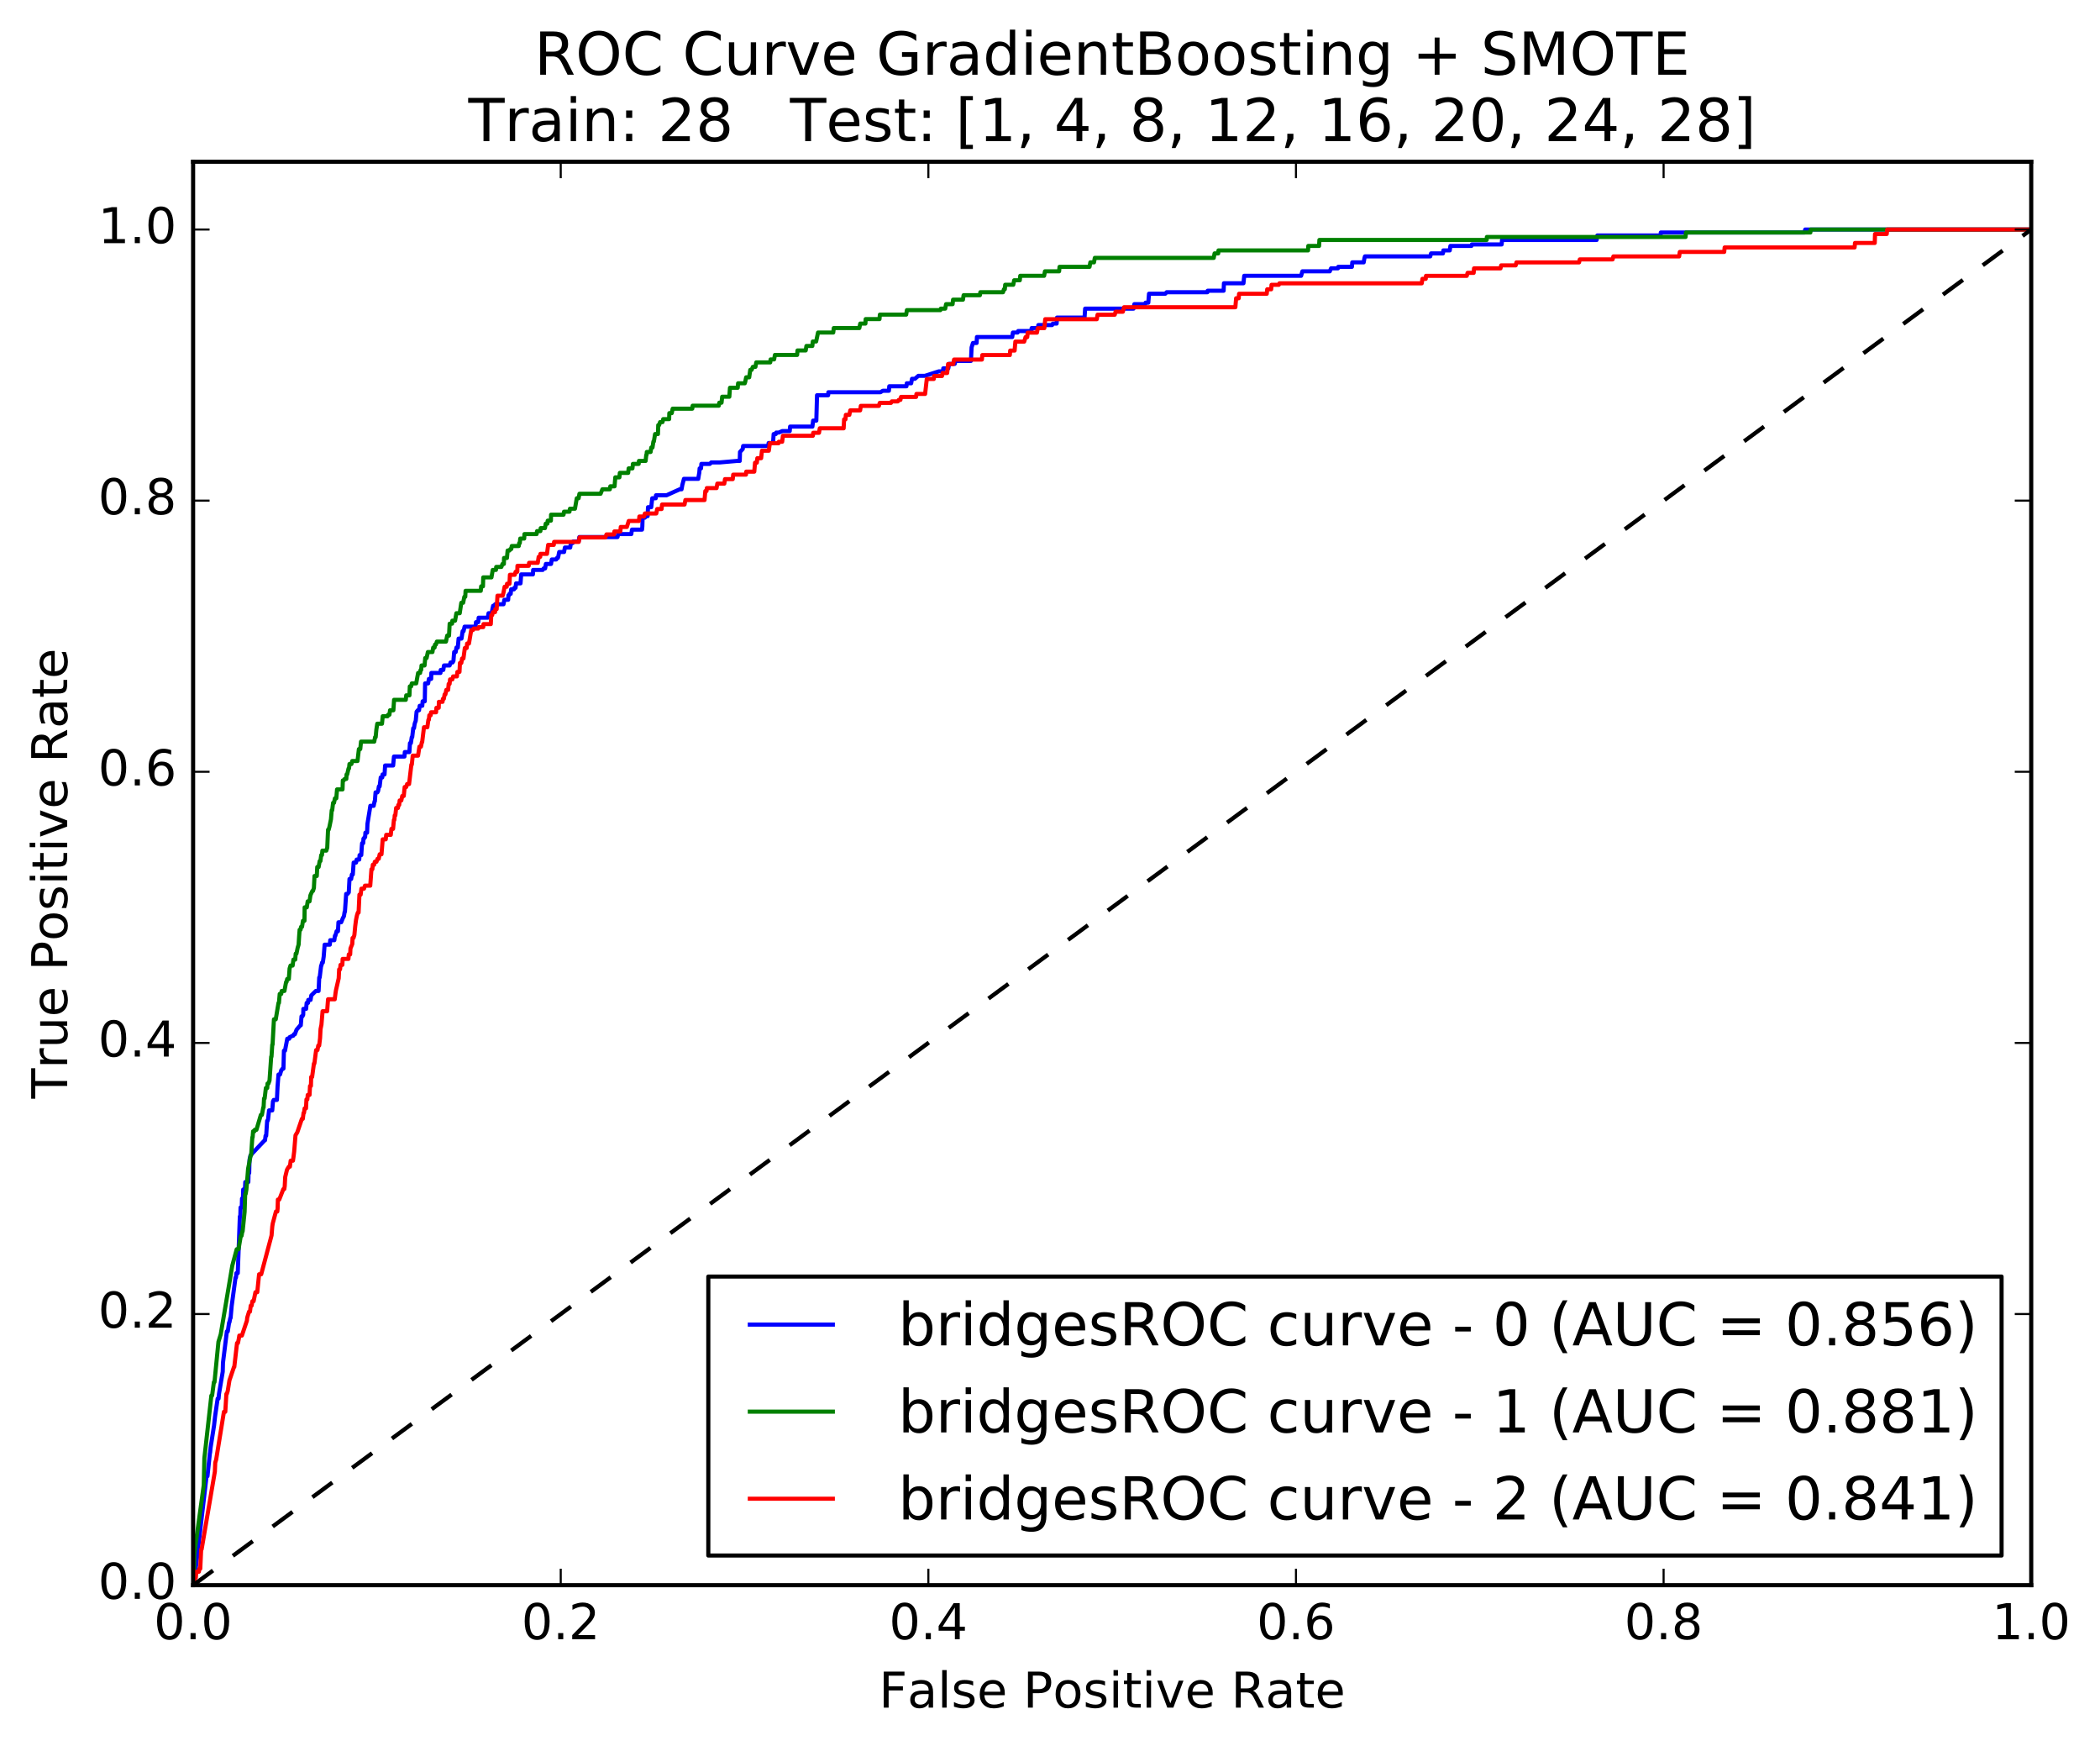 <?xml version="1.0" encoding="utf-8" standalone="no"?>
<!DOCTYPE svg PUBLIC "-//W3C//DTD SVG 1.1//EN"
  "http://www.w3.org/Graphics/SVG/1.1/DTD/svg11.dtd">
<!-- Created with matplotlib (http://matplotlib.org/) -->
<svg height="424pt" version="1.1" viewBox="0 0 510 424" width="510pt" xmlns="http://www.w3.org/2000/svg" xmlns:xlink="http://www.w3.org/1999/xlink">
 <defs>
  <style type="text/css">
*{stroke-linecap:butt;stroke-linejoin:round;stroke-miterlimit:100000;}
  </style>
 </defs>
 <g id="figure_1">
  <g id="patch_1">
   <path d="M 0 424.294 
L 510.039 424.294 
L 510.039 0 
L 0 0 
z
" style="fill:#ffffff;"/>
  </g>
  <g id="axes_1">
   <g id="patch_2">
    <path d="M 46.898 384.867 
L 493.298 384.867 
L 493.298 39.267 
L 46.898 39.267 
z
" style="fill:#ffffff;"/>
   </g>
   <g id="line2d_1">
    <path clip-path="url(#p5b20b424db)" d="M 46.898 384.867 
L 47.008 384.867 
L 47.119 384.867 
L 47.23 383.417 
L 50.163 358.405 
L 50.384 358.405 
L 50.961 352.967 
L 51.034 352.605 
L 51.138 351.517 
L 51.987 346.08 
L 52.231 343.905 
L 52.859 339.555 
L 53.081 339.555 
L 53.177 338.468 
L 54.093 333.03 
L 54.152 330.855 
L 55.098 323.243 
L 55.319 323.243 
L 55.644 321.068 
L 55.718 321.068 
L 55.932 319.981 
L 56.006 319.981 
L 56.265 317.081 
L 57.196 310.193 
L 57.306 310.193 
L 57.41 309.106 
L 57.742 309.106 
L 58.252 295.331 
L 58.363 295.331 
L 58.422 293.156 
L 58.717 293.156 
L 58.776 290.981 
L 58.998 290.981 
L 59.065 288.806 
L 59.434 288.806 
L 59.508 288.444 
L 59.567 286.994 
L 60.306 286.994 
L 60.365 284.819 
L 60.513 284.819 
L 60.601 281.556 
L 60.852 280.469 
L 64.288 276.844 
L 64.361 276.844 
L 64.494 275.756 
L 64.642 275.756 
L 64.878 272.132 
L 64.989 272.132 
L 65.1 271.769 
L 65.344 269.594 
L 66.12 269.594 
L 66.289 267.419 
L 66.474 267.057 
L 67.25 267.057 
L 67.405 263.794 
L 67.634 260.894 
L 68.003 260.894 
L 68.321 259.807 
L 68.395 259.807 
L 68.617 259.444 
L 68.838 259.444 
L 68.956 255.094 
L 69.215 255.094 
L 69.348 254.369 
L 69.562 253.282 
L 69.762 252.194 
L 70.242 252.194 
L 70.316 251.832 
L 71.091 251.469 
L 71.202 251.469 
L 71.387 251.107 
L 71.608 251.107 
L 72.015 250.02 
L 72.938 248.932 
L 73.049 248.932 
L 73.226 246.757 
L 73.448 246.757 
L 73.633 246.395 
L 73.677 244.945 
L 74.342 244.945 
L 74.475 243.495 
L 74.807 243.495 
L 74.866 242.77 
L 75.42 242.77 
L 75.598 241.682 
L 76.706 240.595 
L 77.371 240.595 
L 77.526 237.332 
L 77.637 237.332 
L 77.991 234.432 
L 78.065 234.432 
L 78.213 233.707 
L 78.397 233.707 
L 78.612 232.257 
L 78.841 229.357 
L 80.097 229.357 
L 80.2 228.27 
L 81.197 228.27 
L 81.338 227.183 
L 81.448 227.183 
L 81.744 226.095 
L 82.076 226.095 
L 82.195 223.92 
L 82.859 223.92 
L 83.303 222.833 
L 83.524 222.47 
L 83.694 221.383 
L 83.768 221.383 
L 84.071 217.033 
L 84.403 217.033 
L 84.699 216.67 
L 84.876 213.408 
L 85.283 213.408 
L 85.46 212.32 
L 85.681 212.32 
L 85.888 209.42 
L 86.479 209.42 
L 86.612 208.695 
L 87.24 208.695 
L 87.329 207.608 
L 87.735 207.608 
L 87.876 205.433 
L 87.942 204.708 
L 88.201 204.708 
L 88.267 203.621 
L 88.415 203.621 
L 88.526 203.258 
L 88.673 203.258 
L 88.74 202.171 
L 89.146 202.171 
L 89.242 199.996 
L 89.774 196.733 
L 89.937 195.646 
L 90.749 195.646 
L 90.963 194.558 
L 91.037 194.558 
L 91.207 192.383 
L 91.651 192.383 
L 91.835 192.021 
L 92.013 190.933 
L 92.197 190.933 
L 92.463 188.758 
L 92.833 188.758 
L 92.906 188.033 
L 93.387 188.033 
L 93.527 185.858 
L 95.477 185.858 
L 95.677 183.683 
L 98.225 183.683 
L 98.314 182.596 
L 99.422 182.596 
L 99.562 180.421 
L 99.784 180.421 
L 99.998 178.971 
L 100.109 178.971 
L 100.36 176.796 
L 100.545 176.796 
L 100.708 175.709 
L 100.966 174.984 
L 101.173 172.809 
L 101.468 172.446 
L 101.764 172.446 
L 101.926 171.359 
L 102.554 171.359 
L 102.643 170.271 
L 103.16 170.271 
L 103.241 165.921 
L 103.98 165.921 
L 104.157 164.834 
L 104.711 164.834 
L 104.756 163.384 
L 106.972 163.384 
L 107.031 162.659 
L 107.659 162.659 
L 107.829 161.571 
L 109.196 161.571 
L 109.417 160.846 
L 109.897 160.846 
L 110.119 160.484 
L 110.296 158.309 
L 110.666 158.309 
L 110.85 157.222 
L 111.183 157.222 
L 111.375 155.047 
L 112.077 155.047 
L 112.357 153.234 
L 112.579 153.234 
L 112.83 152.147 
L 115.49 152.147 
L 115.593 151.059 
L 116.147 151.059 
L 116.251 149.972 
L 118.467 149.972 
L 118.644 148.884 
L 119.42 148.884 
L 119.597 147.797 
L 119.767 147.072 
L 120.026 147.072 
L 120.247 146.709 
L 122.279 146.709 
L 122.486 145.622 
L 123.409 145.622 
L 123.476 144.534 
L 123.623 144.534 
L 123.734 144.172 
L 124.03 144.172 
L 124.133 143.084 
L 124.835 143.084 
L 124.909 142.722 
L 125.204 142.722 
L 125.337 141.634 
L 126.408 141.634 
L 126.578 139.459 
L 129.422 139.459 
L 129.482 138.372 
L 131.809 138.372 
L 132.023 138.009 
L 132.392 138.009 
L 132.569 136.922 
L 133.825 136.922 
L 134.003 135.835 
L 135.074 135.835 
L 135.259 135.472 
L 135.48 135.472 
L 135.591 135.11 
L 135.805 134.022 
L 136.987 134.022 
L 137.187 132.935 
L 138.479 132.935 
L 138.642 131.847 
L 139.085 131.847 
L 139.196 131.485 
L 140.526 131.485 
L 140.696 130.397 
L 149.967 130.397 
L 150.137 129.672 
L 153.313 129.672 
L 153.483 128.585 
L 155.921 128.585 
L 155.995 127.86 
L 156.061 125.685 
L 156.616 125.685 
L 156.837 125.322 
L 157.28 125.322 
L 157.376 123.147 
L 158.152 123.147 
L 158.403 120.972 
L 159.253 120.972 
L 159.312 120.247 
L 161.861 120.247 
L 165.074 118.797 
L 165.517 118.797 
L 165.717 117.71 
L 166.101 116.26 
L 169.573 116.26 
L 169.75 115.172 
L 169.824 114.81 
L 169.913 113.722 
L 170.245 113.722 
L 170.334 112.635 
L 172.402 112.635 
L 172.728 112.273 
L 174.796 112.273 
L 178.985 111.91 
L 179.65 111.91 
L 179.716 109.735 
L 180.381 109.01 
L 180.477 108.285 
L 186.572 108.285 
L 186.668 107.56 
L 187.739 107.56 
L 187.887 105.385 
L 188.404 105.385 
L 188.507 105.023 
L 189.135 105.023 
L 189.985 104.66 
L 191.794 104.66 
L 191.883 103.573 
L 197.298 103.573 
L 197.475 102.123 
L 198.251 102.123 
L 198.421 95.96 
L 201.117 95.96 
L 201.177 95.235 
L 213.809 95.235 
L 214.4 94.873 
L 215.877 94.873 
L 215.966 93.785 
L 220.14 93.785 
L 220.214 93.06 
L 221.285 93.06 
L 221.485 91.973 
L 222.186 91.973 
L 223.036 91.248 
L 224.624 91.248 
L 228.022 90.16 
L 229.02 90.16 
L 229.079 89.436 
L 230.298 89.436 
L 230.497 88.348 
L 231.864 88.348 
L 232.034 87.623 
L 235.801 87.623 
L 235.957 84.361 
L 236.289 83.273 
L 237.175 83.273 
L 237.257 81.823 
L 245.826 81.823 
L 245.989 80.736 
L 247.134 80.736 
L 247.274 80.373 
L 250.488 80.373 
L 250.547 79.648 
L 252.098 79.648 
L 252.165 78.923 
L 255.504 78.923 
L 255.688 78.561 
L 256.612 78.561 
L 256.693 77.111 
L 263.393 77.111 
L 263.534 74.936 
L 275.28 74.936 
L 275.479 73.848 
L 278.102 73.848 
L 278.213 73.486 
L 278.877 73.486 
L 279.047 71.311 
L 283 71.311 
L 283.325 70.948 
L 293.224 70.948 
L 293.29 70.586 
L 297.169 70.586 
L 297.243 68.773 
L 301.985 68.773 
L 302.17 66.961 
L 315.984 66.961 
L 316.295 65.874 
L 322.943 65.874 
L 323.261 65.149 
L 324.923 65.149 
L 324.997 64.786 
L 328.321 64.786 
L 328.41 63.699 
L 331.18 63.699 
L 331.38 62.611 
L 331.491 62.249 
L 347.344 62.249 
L 347.551 61.524 
L 350.432 61.524 
L 350.528 60.799 
L 352.079 60.799 
L 352.242 59.711 
L 357.347 59.711 
L 357.45 59.349 
L 364.69 59.349 
L 364.778 58.261 
L 387.753 58.261 
L 387.916 57.174 
L 403.282 57.174 
L 403.341 56.449 
L 438.202 56.449 
L 438.409 55.724 
L 493.298 55.724 
L 493.298 55.724 
" style="fill:none;stroke:#0000ff;stroke-linecap:square;"/>
   </g>
   <g id="line2d_2">
    <path clip-path="url(#p5b20b424db)" d="M 46.898 384.867 
L 46.971 383.779 
L 47.045 383.779 
L 47.193 377.254 
L 49.483 360.58 
L 49.631 354.055 
L 51.33 338.83 
L 51.515 338.83 
L 51.943 335.568 
L 52.091 335.568 
L 53.051 325.78 
L 53.605 323.968 
L 56.413 307.293 
L 57.484 303.306 
L 57.927 303.306 
L 58.481 300.043 
L 58.666 300.043 
L 58.85 298.956 
L 58.924 298.956 
L 59.404 294.244 
L 59.545 289.894 
L 59.656 289.894 
L 59.84 288.806 
L 60.025 286.631 
L 60.254 283.731 
L 60.476 282.644 
L 60.882 280.469 
L 60.993 280.469 
L 61.281 276.119 
L 61.355 276.119 
L 61.466 274.669 
L 61.798 274.669 
L 61.872 274.306 
L 62.278 274.306 
L 63.349 270.682 
L 63.608 270.682 
L 63.94 268.869 
L 64.014 268.869 
L 64.125 266.694 
L 64.273 266.694 
L 64.568 264.157 
L 64.901 264.157 
L 64.975 263.069 
L 65.196 263.069 
L 65.455 262.344 
L 65.861 256.544 
L 65.935 256.544 
L 66.12 253.644 
L 66.193 253.644 
L 66.526 247.482 
L 66.969 247.482 
L 67.634 243.495 
L 67.745 243.495 
L 67.93 241.32 
L 68.299 241.32 
L 68.41 240.595 
L 69.075 240.595 
L 69.481 238.42 
L 69.592 238.42 
L 69.739 237.695 
L 70.146 237.695 
L 70.33 235.157 
L 70.552 234.432 
L 71.069 234.432 
L 71.254 232.982 
L 71.697 232.982 
L 71.815 231.532 
L 72 231.532 
L 72.295 230.082 
L 72.517 229.357 
L 72.657 227.183 
L 72.768 225.733 
L 72.99 225.733 
L 73.13 225.008 
L 73.352 225.008 
L 73.573 223.558 
L 73.943 223.558 
L 73.987 220.295 
L 74.504 220.295 
L 74.726 218.845 
L 75.169 218.845 
L 75.383 217.395 
L 75.531 217.033 
L 75.864 216.308 
L 76.011 216.308 
L 76.233 215.583 
L 76.381 212.683 
L 76.935 212.683 
L 77.046 210.508 
L 77.378 210.508 
L 77.637 209.058 
L 77.821 209.058 
L 78.006 207.608 
L 78.191 207.608 
L 78.294 206.52 
L 79.254 206.52 
L 79.476 205.795 
L 79.668 201.446 
L 79.816 201.446 
L 80.008 200.721 
L 80.377 198.908 
L 80.562 196.733 
L 80.673 196.733 
L 80.894 194.921 
L 81.116 194.921 
L 81.338 193.833 
L 81.67 193.833 
L 81.855 191.658 
L 83.185 191.658 
L 83.258 189.483 
L 83.48 189.483 
L 83.702 189.121 
L 84.108 189.121 
L 84.167 188.033 
L 84.315 188.033 
L 84.647 186.583 
L 84.758 186.583 
L 84.869 185.496 
L 85.349 185.496 
L 85.534 184.771 
L 86.827 184.771 
L 87.159 181.871 
L 87.491 181.871 
L 87.676 180.059 
L 90.89 180.059 
L 91.089 178.971 
L 91.237 178.971 
L 91.399 177.159 
L 91.621 175.709 
L 92.766 175.709 
L 92.951 173.896 
L 94.133 173.896 
L 94.244 173.534 
L 94.576 173.534 
L 94.724 172.446 
L 95.536 172.446 
L 95.706 169.909 
L 98.55 169.909 
L 98.661 168.821 
L 99.437 168.821 
L 99.526 166.646 
L 99.858 166.646 
L 100.006 165.921 
L 101.077 165.921 
L 101.542 163.384 
L 102.022 163.384 
L 102.133 162.659 
L 102.281 162.659 
L 102.37 161.571 
L 103.108 161.571 
L 103.271 159.759 
L 103.603 159.759 
L 103.914 158.309 
L 105.022 158.309 
L 105.206 157.222 
L 105.539 157.222 
L 105.65 156.497 
L 105.871 156.497 
L 106.093 155.772 
L 108.309 155.772 
L 108.605 154.322 
L 109.048 154.322 
L 109.203 151.422 
L 109.794 151.422 
L 109.853 150.697 
L 110.518 150.697 
L 110.836 148.884 
L 111.648 148.884 
L 112.032 146.347 
L 112.476 146.347 
L 112.771 144.897 
L 112.993 144.897 
L 113.067 143.447 
L 116.76 143.447 
L 116.849 142.359 
L 117.292 142.359 
L 117.359 140.184 
L 119.353 140.184 
L 119.671 138.372 
L 120.447 138.372 
L 120.506 137.647 
L 121.762 137.647 
L 122.035 136.922 
L 122.367 136.922 
L 122.412 135.472 
L 123.114 135.472 
L 123.283 133.66 
L 123.727 133.66 
L 123.948 133.297 
L 124.17 133.297 
L 124.281 132.572 
L 125.98 132.572 
L 126.091 131.847 
L 126.238 131.847 
L 126.342 130.76 
L 127.302 130.76 
L 127.361 129.672 
L 130.316 129.672 
L 130.427 128.947 
L 131.24 128.947 
L 131.314 128.222 
L 132.348 128.222 
L 132.533 127.135 
L 132.939 127.135 
L 133.013 126.41 
L 133.788 126.41 
L 133.833 124.96 
L 136.862 124.96 
L 136.972 124.235 
L 138.302 124.235 
L 138.413 123.51 
L 139.632 123.51 
L 140.075 120.972 
L 140.518 120.972 
L 140.718 119.885 
L 145.852 119.885 
L 146.295 118.797 
L 148.105 118.797 
L 148.216 118.072 
L 149.25 118.072 
L 149.428 115.897 
L 150.425 115.897 
L 150.528 114.81 
L 152.56 114.81 
L 152.671 113.722 
L 153.594 113.722 
L 153.705 112.635 
L 155.109 112.635 
L 155.168 111.91 
L 156.793 111.91 
L 156.948 110.46 
L 157.022 110.46 
L 157.081 109.735 
L 158.004 109.735 
L 158.167 108.648 
L 158.462 108.648 
L 158.684 107.198 
L 158.795 107.198 
L 159.09 105.385 
L 159.792 105.385 
L 159.859 103.21 
L 160.08 103.21 
L 160.302 102.485 
L 160.893 102.485 
L 161.063 101.76 
L 162.503 101.76 
L 162.548 100.31 
L 163.139 100.31 
L 163.36 99.223 
L 168.125 99.223 
L 168.214 98.498 
L 174.567 98.498 
L 174.678 97.773 
L 175.232 97.773 
L 175.387 96.323 
L 177.123 96.323 
L 177.278 94.148 
L 179.162 94.148 
L 179.251 93.06 
L 180.876 93.06 
L 180.987 92.698 
L 181.208 91.61 
L 181.947 91.61 
L 182.206 89.798 
L 182.538 89.798 
L 182.834 89.073 
L 183.461 89.073 
L 183.661 87.986 
L 187.059 87.986 
L 187.148 87.261 
L 187.997 87.261 
L 188.197 86.173 
L 193.59 86.173 
L 193.678 85.086 
L 195.673 85.086 
L 195.843 83.998 
L 197.283 83.998 
L 197.394 82.911 
L 198.207 82.911 
L 198.665 80.736 
L 202.358 80.736 
L 202.491 79.648 
L 208.697 79.648 
L 208.919 78.561 
L 210.174 78.561 
L 210.233 77.473 
L 213.595 77.473 
L 213.683 76.386 
L 220.074 76.386 
L 220.243 75.298 
L 228.37 75.298 
L 228.48 74.936 
L 229.552 74.936 
L 229.758 73.848 
L 231.347 73.848 
L 231.458 72.761 
L 233.858 72.761 
L 234.021 71.673 
L 237.973 71.673 
L 238.084 70.948 
L 243.588 70.948 
L 243.809 70.223 
L 244.031 70.223 
L 244.12 69.136 
L 246.077 69.136 
L 246.299 68.048 
L 247.666 68.048 
L 247.776 66.961 
L 253.576 66.961 
L 253.775 65.874 
L 257.21 65.874 
L 257.321 64.786 
L 264.598 64.786 
L 264.797 63.699 
L 265.684 63.699 
L 265.883 62.611 
L 294.768 62.611 
L 294.967 61.524 
L 295.854 61.524 
L 295.913 60.799 
L 317.669 60.799 
L 317.728 59.711 
L 320.35 59.711 
L 320.424 58.261 
L 361.04 58.261 
L 361.1 57.536 
L 409.354 57.536 
L 409.443 56.449 
L 439.665 56.449 
L 439.739 55.724 
L 493.298 55.724 
L 493.298 55.724 
" style="fill:none;stroke:#008000;stroke-linecap:square;"/>
   </g>
   <g id="line2d_3">
    <path clip-path="url(#p5b20b424db)" d="M 46.898 384.867 
L 47.008 384.867 
L 47.119 384.867 
L 47.341 383.052 
L 47.562 383.052 
L 47.673 381.601 
L 48.301 381.601 
L 48.412 380.875 
L 48.634 380.875 
L 48.855 376.157 
L 48.966 376.157 
L 52.18 357.287 
L 52.276 355.109 
L 52.497 354.384 
L 54.381 342.771 
L 54.714 342.771 
L 54.979 338.416 
L 55.09 338.416 
L 55.312 337.691 
L 55.718 335.15 
L 56.826 331.884 
L 56.9 331.884 
L 57.565 326.078 
L 57.787 326.078 
L 58.008 324.989 
L 58.119 324.264 
L 58.747 324.264 
L 59.966 320.635 
L 60.04 319.909 
L 60.483 318.457 
L 60.705 318.457 
L 60.89 317.006 
L 61.111 317.006 
L 61.296 315.917 
L 61.591 315.917 
L 61.813 314.828 
L 62.035 313.74 
L 62.478 313.74 
L 62.921 309.385 
L 63.438 309.385 
L 65.95 299.95 
L 66.127 297.773 
L 66.238 297.047 
L 67.014 294.144 
L 67.346 294.144 
L 67.42 293.418 
L 67.487 291.241 
L 67.819 291.241 
L 68.816 288.7 
L 69.038 288.7 
L 69.149 287.974 
L 69.26 285.797 
L 69.703 283.983 
L 70.146 283.257 
L 70.405 283.257 
L 70.589 281.805 
L 71.143 281.805 
L 71.254 281.08 
L 71.439 279.628 
L 71.764 275.636 
L 72.207 274.91 
L 73.315 271.644 
L 73.537 271.644 
L 73.722 270.193 
L 73.833 270.193 
L 73.98 269.104 
L 74.313 269.104 
L 74.424 266.927 
L 74.645 266.927 
L 74.734 265.838 
L 75.177 265.838 
L 75.288 263.661 
L 75.509 263.661 
L 75.576 261.483 
L 75.798 261.483 
L 76.241 258.217 
L 76.352 258.217 
L 76.773 254.951 
L 77.105 254.951 
L 77.29 253.863 
L 77.512 253.863 
L 77.733 252.048 
L 77.844 249.871 
L 78.066 248.782 
L 78.339 245.516 
L 79.447 245.516 
L 79.669 242.613 
L 81.294 242.613 
L 81.479 241.161 
L 81.589 240.436 
L 82.254 237.533 
L 82.365 235.355 
L 82.587 235.355 
L 82.698 234.267 
L 83.141 234.267 
L 83.215 232.815 
L 84.618 232.815 
L 84.707 231.726 
L 85.039 231.726 
L 85.113 230.275 
L 85.557 229.186 
L 85.623 227.734 
L 85.845 227.734 
L 86.066 227.009 
L 86.273 224.831 
L 86.458 223.38 
L 86.679 222.291 
L 86.901 221.565 
L 87.086 221.565 
L 87.293 217.211 
L 87.588 217.211 
L 87.773 215.759 
L 88.401 215.759 
L 88.622 215.033 
L 89.915 215.033 
L 90.211 211.041 
L 90.432 211.041 
L 90.543 209.953 
L 90.876 209.953 
L 91.023 209.227 
L 91.43 209.227 
L 91.688 208.501 
L 91.984 208.501 
L 92.205 207.413 
L 92.649 207.413 
L 92.944 203.784 
L 93.683 203.784 
L 93.794 202.695 
L 94.902 202.695 
L 95.057 201.243 
L 95.463 201.243 
L 95.663 199.066 
L 95.774 199.066 
L 95.862 197.977 
L 96.01 197.977 
L 96.209 196.163 
L 96.653 196.163 
L 96.727 195.437 
L 96.948 195.437 
L 97.059 194.348 
L 97.465 194.348 
L 97.687 193.26 
L 98.056 193.26 
L 98.278 191.082 
L 98.647 191.082 
L 98.869 190.357 
L 99.349 190.357 
L 99.903 185.639 
L 100.014 185.639 
L 100.236 183.462 
L 101.528 183.462 
L 101.861 181.284 
L 102.23 181.284 
L 102.452 180.196 
L 102.526 180.196 
L 102.747 178.381 
L 102.969 176.567 
L 103.782 176.567 
L 104.04 174.752 
L 104.151 174.752 
L 104.262 173.664 
L 104.594 173.664 
L 104.683 172.938 
L 105.902 172.938 
L 105.99 171.849 
L 106.545 171.849 
L 106.589 170.398 
L 107.475 170.398 
L 107.564 169.672 
L 107.786 169.672 
L 107.985 168.583 
L 108.17 168.583 
L 108.391 167.494 
L 108.835 167.494 
L 108.968 166.043 
L 109.189 166.043 
L 109.3 164.954 
L 109.854 164.954 
L 110.039 164.228 
L 110.962 164.228 
L 111.073 163.14 
L 111.59 163.14 
L 111.701 160.962 
L 112.034 160.962 
L 112.218 159.874 
L 112.551 159.874 
L 112.89 157.333 
L 113.334 157.333 
L 113.445 156.245 
L 113.888 156.245 
L 114.442 152.979 
L 114.848 152.979 
L 115.033 152.616 
L 116.141 152.616 
L 116.289 152.253 
L 117.36 152.253 
L 117.419 151.527 
L 119.192 151.527 
L 119.303 149.35 
L 119.524 149.35 
L 119.709 148.624 
L 120.226 148.624 
L 120.285 147.898 
L 120.618 147.898 
L 120.817 144.632 
L 122.073 144.632 
L 122.273 143.906 
L 122.546 142.455 
L 123.063 142.455 
L 123.137 141.729 
L 123.728 141.729 
L 123.839 139.552 
L 125.021 139.552 
L 125.22 138.826 
L 125.627 138.826 
L 125.671 137.374 
L 128.404 137.374 
L 128.493 136.649 
L 130.598 136.649 
L 130.82 135.197 
L 131.189 135.197 
L 131.249 134.471 
L 132.837 134.471 
L 133.125 132.294 
L 134.492 132.294 
L 134.566 131.568 
L 140.549 131.568 
L 140.749 130.479 
L 147.028 130.479 
L 147.287 129.754 
L 149.134 129.754 
L 149.208 129.028 
L 150.648 129.028 
L 150.759 127.939 
L 152.237 127.939 
L 152.695 126.488 
L 155.169 126.488 
L 155.28 125.399 
L 156.425 125.399 
L 156.61 124.673 
L 159.38 124.673 
L 159.602 123.585 
L 160.673 123.585 
L 160.784 122.496 
L 166.251 122.496 
L 166.45 121.407 
L 171.104 121.407 
L 171.289 119.23 
L 171.585 119.23 
L 171.658 118.504 
L 174.022 118.504 
L 174.207 117.415 
L 175.906 117.415 
L 176.069 116.327 
L 177.953 116.327 
L 178.063 115.238 
L 181.166 115.238 
L 181.225 114.512 
L 183.183 114.512 
L 183.368 112.335 
L 183.811 112.335 
L 183.922 111.246 
L 184.845 111.246 
L 185.045 109.432 
L 186.707 109.432 
L 186.965 107.617 
L 189.071 107.617 
L 189.145 107.254 
L 189.957 107.254 
L 190.135 105.803 
L 197.411 105.803 
L 197.5 105.077 
L 198.904 105.077 
L 199.088 103.988 
L 204.888 103.988 
L 204.998 101.811 
L 205.331 101.811 
L 205.42 100.722 
L 206.269 100.722 
L 206.491 99.634 
L 208.892 99.634 
L 209.054 98.545 
L 213.45 98.545 
L 213.649 97.819 
L 216.383 97.819 
L 216.567 97.456 
L 218.045 97.456 
L 218.266 97.093 
L 218.673 97.093 
L 218.821 96.368 
L 222.477 96.368 
L 222.566 95.642 
L 224.671 95.642 
L 225.078 92.013 
L 226.777 92.013 
L 226.851 91.287 
L 228.772 91.287 
L 228.919 90.561 
L 230.027 90.561 
L 230.249 88.384 
L 231.505 88.384 
L 231.704 87.295 
L 238.464 87.295 
L 238.56 86.207 
L 245.246 86.207 
L 245.334 85.118 
L 246.406 85.118 
L 246.59 82.941 
L 248.733 82.941 
L 249.065 81.852 
L 249.471 81.852 
L 249.582 80.763 
L 251.835 80.763 
L 252.035 79.675 
L 253.623 79.675 
L 253.845 77.497 
L 266.367 77.497 
L 266.551 76.409 
L 270.725 76.409 
L 270.925 75.683 
L 272.698 75.683 
L 272.979 74.594 
L 300.017 74.594 
L 300.202 72.417 
L 300.83 72.417 
L 300.918 71.328 
L 307.641 71.328 
L 307.752 70.239 
L 308.712 70.239 
L 308.801 69.151 
L 310.574 69.151 
L 310.722 68.788 
L 345.281 68.788 
L 345.443 67.699 
L 346.256 67.699 
L 346.315 66.973 
L 356.214 66.973 
L 356.414 66.248 
L 357.891 66.248 
L 357.98 65.159 
L 364.407 65.159 
L 364.569 64.433 
L 368.093 64.433 
L 368.271 63.707 
L 383.489 63.707 
L 383.659 62.982 
L 391.637 62.982 
L 391.822 62.256 
L 407.787 62.256 
L 407.949 61.167 
L 418.735 61.167 
L 418.846 60.078 
L 450.405 60.078 
L 450.494 58.99 
L 455.296 58.99 
L 455.362 56.812 
L 458.207 56.812 
L 458.317 55.724 
L 493.298 55.724 
L 493.298 55.724 
" style="fill:none;stroke:#ff0000;stroke-linecap:square;"/>
   </g>
   <g id="line2d_4">
    <path clip-path="url(#p5b20b424db)" d="M 46.898 384.867 
L 493.298 55.724 
" style="fill:none;stroke:#000000;stroke-dasharray:6,6;stroke-dashoffset:0.0;"/>
   </g>
   <g id="patch_3">
    <path d="M 46.898 384.867 
L 46.898 39.267 
" style="fill:none;stroke:#000000;stroke-linecap:square;stroke-linejoin:miter;"/>
   </g>
   <g id="patch_4">
    <path d="M 493.298 384.867 
L 493.298 39.267 
" style="fill:none;stroke:#000000;stroke-linecap:square;stroke-linejoin:miter;"/>
   </g>
   <g id="patch_5">
    <path d="M 46.898 39.267 
L 493.298 39.267 
" style="fill:none;stroke:#000000;stroke-linecap:square;stroke-linejoin:miter;"/>
   </g>
   <g id="patch_6">
    <path d="M 46.898 384.867 
L 493.298 384.867 
" style="fill:none;stroke:#000000;stroke-linecap:square;stroke-linejoin:miter;"/>
   </g>
   <g id="matplotlib.axis_1">
    <g id="xtick_1">
     <g id="line2d_5">
      <defs>
       <path d="M 0 0 
L 0 -4 
" id="mfcac677bc0" style="stroke:#000000;stroke-width:0.5;"/>
      </defs>
      <g>
       <use style="stroke:#000000;stroke-width:0.5;" x="46.898" xlink:href="#mfcac677bc0" y="384.867"/>
      </g>
     </g>
     <g id="line2d_6">
      <defs>
       <path d="M 0 0 
L 0 4 
" id="m74ba97da7d" style="stroke:#000000;stroke-width:0.5;"/>
      </defs>
      <g>
       <use style="stroke:#000000;stroke-width:0.5;" x="46.898" xlink:href="#m74ba97da7d" y="39.267"/>
      </g>
     </g>
     <g id="text_1">
      <!-- 0.0 -->
      <defs>
       <path d="M 31.781 66.406 
Q 24.172 66.406 20.328 58.906 
Q 16.5 51.422 16.5 36.375 
Q 16.5 21.391 20.328 13.891 
Q 24.172 6.391 31.781 6.391 
Q 39.453 6.391 43.281 13.891 
Q 47.125 21.391 47.125 36.375 
Q 47.125 51.422 43.281 58.906 
Q 39.453 66.406 31.781 66.406 
M 31.781 74.219 
Q 44.047 74.219 50.516 64.516 
Q 56.984 54.828 56.984 36.375 
Q 56.984 17.969 50.516 8.266 
Q 44.047 -1.422 31.781 -1.422 
Q 19.531 -1.422 13.062 8.266 
Q 6.594 17.969 6.594 36.375 
Q 6.594 54.828 13.062 64.516 
Q 19.531 74.219 31.781 74.219 
" id="BitstreamVeraSans-Roman-30"/>
       <path d="M 10.688 12.406 
L 21 12.406 
L 21 0 
L 10.688 0 
z
" id="BitstreamVeraSans-Roman-2e"/>
      </defs>
      <g transform="translate(37.356 397.985)scale(0.12 -0.12)">
       <use xlink:href="#BitstreamVeraSans-Roman-30"/>
       <use x="63.623" xlink:href="#BitstreamVeraSans-Roman-2e"/>
       <use x="95.41" xlink:href="#BitstreamVeraSans-Roman-30"/>
      </g>
     </g>
    </g>
    <g id="xtick_2">
     <g id="line2d_7">
      <g>
       <use style="stroke:#000000;stroke-width:0.5;" x="136.178" xlink:href="#mfcac677bc0" y="384.867"/>
      </g>
     </g>
     <g id="line2d_8">
      <g>
       <use style="stroke:#000000;stroke-width:0.5;" x="136.178" xlink:href="#m74ba97da7d" y="39.267"/>
      </g>
     </g>
     <g id="text_2">
      <!-- 0.2 -->
      <defs>
       <path d="M 19.188 8.297 
L 53.609 8.297 
L 53.609 0 
L 7.328 0 
L 7.328 8.297 
Q 12.938 14.109 22.625 23.891 
Q 32.328 33.688 34.812 36.531 
Q 39.547 41.844 41.422 45.531 
Q 43.312 49.219 43.312 52.781 
Q 43.312 58.594 39.234 62.25 
Q 35.156 65.922 28.609 65.922 
Q 23.969 65.922 18.812 64.312 
Q 13.672 62.703 7.812 59.422 
L 7.812 69.391 
Q 13.766 71.781 18.938 73 
Q 24.125 74.219 28.422 74.219 
Q 39.75 74.219 46.484 68.547 
Q 53.219 62.891 53.219 53.422 
Q 53.219 48.922 51.531 44.891 
Q 49.859 40.875 45.406 35.406 
Q 44.188 33.984 37.641 27.219 
Q 31.109 20.453 19.188 8.297 
" id="BitstreamVeraSans-Roman-32"/>
      </defs>
      <g transform="translate(126.636 397.985)scale(0.12 -0.12)">
       <use xlink:href="#BitstreamVeraSans-Roman-30"/>
       <use x="63.623" xlink:href="#BitstreamVeraSans-Roman-2e"/>
       <use x="95.41" xlink:href="#BitstreamVeraSans-Roman-32"/>
      </g>
     </g>
    </g>
    <g id="xtick_3">
     <g id="line2d_9">
      <g>
       <use style="stroke:#000000;stroke-width:0.5;" x="225.458" xlink:href="#mfcac677bc0" y="384.867"/>
      </g>
     </g>
     <g id="line2d_10">
      <g>
       <use style="stroke:#000000;stroke-width:0.5;" x="225.458" xlink:href="#m74ba97da7d" y="39.267"/>
      </g>
     </g>
     <g id="text_3">
      <!-- 0.4 -->
      <defs>
       <path d="M 37.797 64.312 
L 12.891 25.391 
L 37.797 25.391 
z
M 35.203 72.906 
L 47.609 72.906 
L 47.609 25.391 
L 58.016 25.391 
L 58.016 17.188 
L 47.609 17.188 
L 47.609 0 
L 37.797 0 
L 37.797 17.188 
L 4.891 17.188 
L 4.891 26.703 
z
" id="BitstreamVeraSans-Roman-34"/>
      </defs>
      <g transform="translate(215.916 397.985)scale(0.12 -0.12)">
       <use xlink:href="#BitstreamVeraSans-Roman-30"/>
       <use x="63.623" xlink:href="#BitstreamVeraSans-Roman-2e"/>
       <use x="95.41" xlink:href="#BitstreamVeraSans-Roman-34"/>
      </g>
     </g>
    </g>
    <g id="xtick_4">
     <g id="line2d_11">
      <g>
       <use style="stroke:#000000;stroke-width:0.5;" x="314.738" xlink:href="#mfcac677bc0" y="384.867"/>
      </g>
     </g>
     <g id="line2d_12">
      <g>
       <use style="stroke:#000000;stroke-width:0.5;" x="314.738" xlink:href="#m74ba97da7d" y="39.267"/>
      </g>
     </g>
     <g id="text_4">
      <!-- 0.6 -->
      <defs>
       <path d="M 33.016 40.375 
Q 26.375 40.375 22.484 35.828 
Q 18.609 31.297 18.609 23.391 
Q 18.609 15.531 22.484 10.953 
Q 26.375 6.391 33.016 6.391 
Q 39.656 6.391 43.531 10.953 
Q 47.406 15.531 47.406 23.391 
Q 47.406 31.297 43.531 35.828 
Q 39.656 40.375 33.016 40.375 
M 52.594 71.297 
L 52.594 62.312 
Q 48.875 64.062 45.094 64.984 
Q 41.312 65.922 37.594 65.922 
Q 27.828 65.922 22.672 59.328 
Q 17.531 52.734 16.797 39.406 
Q 19.672 43.656 24.016 45.922 
Q 28.375 48.188 33.594 48.188 
Q 44.578 48.188 50.953 41.516 
Q 57.328 34.859 57.328 23.391 
Q 57.328 12.156 50.688 5.359 
Q 44.047 -1.422 33.016 -1.422 
Q 20.359 -1.422 13.672 8.266 
Q 6.984 17.969 6.984 36.375 
Q 6.984 53.656 15.188 63.938 
Q 23.391 74.219 37.203 74.219 
Q 40.922 74.219 44.703 73.484 
Q 48.484 72.75 52.594 71.297 
" id="BitstreamVeraSans-Roman-36"/>
      </defs>
      <g transform="translate(305.196 397.985)scale(0.12 -0.12)">
       <use xlink:href="#BitstreamVeraSans-Roman-30"/>
       <use x="63.623" xlink:href="#BitstreamVeraSans-Roman-2e"/>
       <use x="95.41" xlink:href="#BitstreamVeraSans-Roman-36"/>
      </g>
     </g>
    </g>
    <g id="xtick_5">
     <g id="line2d_13">
      <g>
       <use style="stroke:#000000;stroke-width:0.5;" x="404.017" xlink:href="#mfcac677bc0" y="384.867"/>
      </g>
     </g>
     <g id="line2d_14">
      <g>
       <use style="stroke:#000000;stroke-width:0.5;" x="404.017" xlink:href="#m74ba97da7d" y="39.267"/>
      </g>
     </g>
     <g id="text_5">
      <!-- 0.8 -->
      <defs>
       <path d="M 31.781 34.625 
Q 24.75 34.625 20.719 30.859 
Q 16.703 27.094 16.703 20.516 
Q 16.703 13.922 20.719 10.156 
Q 24.75 6.391 31.781 6.391 
Q 38.812 6.391 42.859 10.172 
Q 46.922 13.969 46.922 20.516 
Q 46.922 27.094 42.891 30.859 
Q 38.875 34.625 31.781 34.625 
M 21.922 38.812 
Q 15.578 40.375 12.031 44.719 
Q 8.5 49.078 8.5 55.328 
Q 8.5 64.062 14.719 69.141 
Q 20.953 74.219 31.781 74.219 
Q 42.672 74.219 48.875 69.141 
Q 55.078 64.062 55.078 55.328 
Q 55.078 49.078 51.531 44.719 
Q 48 40.375 41.703 38.812 
Q 48.828 37.156 52.797 32.312 
Q 56.781 27.484 56.781 20.516 
Q 56.781 9.906 50.312 4.234 
Q 43.844 -1.422 31.781 -1.422 
Q 19.734 -1.422 13.25 4.234 
Q 6.781 9.906 6.781 20.516 
Q 6.781 27.484 10.781 32.312 
Q 14.797 37.156 21.922 38.812 
M 18.312 54.391 
Q 18.312 48.734 21.844 45.562 
Q 25.391 42.391 31.781 42.391 
Q 38.141 42.391 41.719 45.562 
Q 45.312 48.734 45.312 54.391 
Q 45.312 60.062 41.719 63.234 
Q 38.141 66.406 31.781 66.406 
Q 25.391 66.406 21.844 63.234 
Q 18.312 60.062 18.312 54.391 
" id="BitstreamVeraSans-Roman-38"/>
      </defs>
      <g transform="translate(394.476 397.985)scale(0.12 -0.12)">
       <use xlink:href="#BitstreamVeraSans-Roman-30"/>
       <use x="63.623" xlink:href="#BitstreamVeraSans-Roman-2e"/>
       <use x="95.41" xlink:href="#BitstreamVeraSans-Roman-38"/>
      </g>
     </g>
    </g>
    <g id="xtick_6">
     <g id="line2d_15">
      <g>
       <use style="stroke:#000000;stroke-width:0.5;" x="493.298" xlink:href="#mfcac677bc0" y="384.867"/>
      </g>
     </g>
     <g id="line2d_16">
      <g>
       <use style="stroke:#000000;stroke-width:0.5;" x="493.298" xlink:href="#m74ba97da7d" y="39.267"/>
      </g>
     </g>
     <g id="text_6">
      <!-- 1.0 -->
      <defs>
       <path d="M 12.406 8.297 
L 28.516 8.297 
L 28.516 63.922 
L 10.984 60.406 
L 10.984 69.391 
L 28.422 72.906 
L 38.281 72.906 
L 38.281 8.297 
L 54.391 8.297 
L 54.391 0 
L 12.406 0 
z
" id="BitstreamVeraSans-Roman-31"/>
      </defs>
      <g transform="translate(483.756 397.985)scale(0.12 -0.12)">
       <use xlink:href="#BitstreamVeraSans-Roman-31"/>
       <use x="63.623" xlink:href="#BitstreamVeraSans-Roman-2e"/>
       <use x="95.41" xlink:href="#BitstreamVeraSans-Roman-30"/>
      </g>
     </g>
    </g>
    <g id="text_7">
     <!-- False Positive Rate -->
     <defs>
      <path d="M 9.422 54.688 
L 18.406 54.688 
L 18.406 0 
L 9.422 0 
z
M 9.422 75.984 
L 18.406 75.984 
L 18.406 64.594 
L 9.422 64.594 
z
" id="BitstreamVeraSans-Roman-69"/>
      <path d="M 44.281 53.078 
L 44.281 44.578 
Q 40.484 46.531 36.375 47.5 
Q 32.281 48.484 27.875 48.484 
Q 21.188 48.484 17.844 46.438 
Q 14.5 44.391 14.5 40.281 
Q 14.5 37.156 16.891 35.375 
Q 19.281 33.594 26.516 31.984 
L 29.594 31.297 
Q 39.156 29.25 43.188 25.516 
Q 47.219 21.781 47.219 15.094 
Q 47.219 7.469 41.188 3.016 
Q 35.156 -1.422 24.609 -1.422 
Q 20.219 -1.422 15.453 -0.562 
Q 10.688 0.297 5.422 2 
L 5.422 11.281 
Q 10.406 8.688 15.234 7.391 
Q 20.062 6.109 24.812 6.109 
Q 31.156 6.109 34.562 8.281 
Q 37.984 10.453 37.984 14.406 
Q 37.984 18.062 35.516 20.016 
Q 33.062 21.969 24.703 23.781 
L 21.578 24.516 
Q 13.234 26.266 9.516 29.906 
Q 5.812 33.547 5.812 39.891 
Q 5.812 47.609 11.281 51.797 
Q 16.75 56 26.812 56 
Q 31.781 56 36.172 55.266 
Q 40.578 54.547 44.281 53.078 
" id="BitstreamVeraSans-Roman-73"/>
      <path id="BitstreamVeraSans-Roman-20"/>
      <path d="M 19.672 64.797 
L 19.672 37.406 
L 32.078 37.406 
Q 38.969 37.406 42.719 40.969 
Q 46.484 44.531 46.484 51.125 
Q 46.484 57.672 42.719 61.234 
Q 38.969 64.797 32.078 64.797 
z
M 9.812 72.906 
L 32.078 72.906 
Q 44.344 72.906 50.609 67.359 
Q 56.891 61.812 56.891 51.125 
Q 56.891 40.328 50.609 34.812 
Q 44.344 29.297 32.078 29.297 
L 19.672 29.297 
L 19.672 0 
L 9.812 0 
z
" id="BitstreamVeraSans-Roman-50"/>
      <path d="M 44.391 34.188 
Q 47.562 33.109 50.562 29.594 
Q 53.562 26.078 56.594 19.922 
L 66.609 0 
L 56 0 
L 46.688 18.703 
Q 43.062 26.031 39.672 28.422 
Q 36.281 30.812 30.422 30.812 
L 19.672 30.812 
L 19.672 0 
L 9.812 0 
L 9.812 72.906 
L 32.078 72.906 
Q 44.578 72.906 50.734 67.672 
Q 56.891 62.453 56.891 51.906 
Q 56.891 45.016 53.688 40.469 
Q 50.484 35.938 44.391 34.188 
M 19.672 64.797 
L 19.672 38.922 
L 32.078 38.922 
Q 39.203 38.922 42.844 42.219 
Q 46.484 45.516 46.484 51.906 
Q 46.484 58.297 42.844 61.547 
Q 39.203 64.797 32.078 64.797 
z
" id="BitstreamVeraSans-Roman-52"/>
      <path d="M 30.609 48.391 
Q 23.391 48.391 19.188 42.75 
Q 14.984 37.109 14.984 27.297 
Q 14.984 17.484 19.156 11.844 
Q 23.344 6.203 30.609 6.203 
Q 37.797 6.203 41.984 11.859 
Q 46.188 17.531 46.188 27.297 
Q 46.188 37.016 41.984 42.703 
Q 37.797 48.391 30.609 48.391 
M 30.609 56 
Q 42.328 56 49.016 48.375 
Q 55.719 40.766 55.719 27.297 
Q 55.719 13.875 49.016 6.219 
Q 42.328 -1.422 30.609 -1.422 
Q 18.844 -1.422 12.172 6.219 
Q 5.516 13.875 5.516 27.297 
Q 5.516 40.766 12.172 48.375 
Q 18.844 56 30.609 56 
" id="BitstreamVeraSans-Roman-6f"/>
      <path d="M 9.812 72.906 
L 51.703 72.906 
L 51.703 64.594 
L 19.672 64.594 
L 19.672 43.109 
L 48.578 43.109 
L 48.578 34.812 
L 19.672 34.812 
L 19.672 0 
L 9.812 0 
z
" id="BitstreamVeraSans-Roman-46"/>
      <path d="M 18.312 70.219 
L 18.312 54.688 
L 36.812 54.688 
L 36.812 47.703 
L 18.312 47.703 
L 18.312 18.016 
Q 18.312 11.328 20.141 9.422 
Q 21.969 7.516 27.594 7.516 
L 36.812 7.516 
L 36.812 0 
L 27.594 0 
Q 17.188 0 13.234 3.875 
Q 9.281 7.766 9.281 18.016 
L 9.281 47.703 
L 2.688 47.703 
L 2.688 54.688 
L 9.281 54.688 
L 9.281 70.219 
z
" id="BitstreamVeraSans-Roman-74"/>
      <path d="M 9.422 75.984 
L 18.406 75.984 
L 18.406 0 
L 9.422 0 
z
" id="BitstreamVeraSans-Roman-6c"/>
      <path d="M 2.984 54.688 
L 12.5 54.688 
L 29.594 8.797 
L 46.688 54.688 
L 56.203 54.688 
L 35.688 0 
L 23.484 0 
z
" id="BitstreamVeraSans-Roman-76"/>
      <path d="M 34.281 27.484 
Q 23.391 27.484 19.188 25 
Q 14.984 22.516 14.984 16.5 
Q 14.984 11.719 18.141 8.906 
Q 21.297 6.109 26.703 6.109 
Q 34.188 6.109 38.703 11.406 
Q 43.219 16.703 43.219 25.484 
L 43.219 27.484 
z
M 52.203 31.203 
L 52.203 0 
L 43.219 0 
L 43.219 8.297 
Q 40.141 3.328 35.547 0.953 
Q 30.953 -1.422 24.312 -1.422 
Q 15.922 -1.422 10.953 3.297 
Q 6 8.016 6 15.922 
Q 6 25.141 12.172 29.828 
Q 18.359 34.516 30.609 34.516 
L 43.219 34.516 
L 43.219 35.406 
Q 43.219 41.609 39.141 45 
Q 35.062 48.391 27.688 48.391 
Q 23 48.391 18.547 47.266 
Q 14.109 46.141 10.016 43.891 
L 10.016 52.203 
Q 14.938 54.109 19.578 55.047 
Q 24.219 56 28.609 56 
Q 40.484 56 46.344 49.844 
Q 52.203 43.703 52.203 31.203 
" id="BitstreamVeraSans-Roman-61"/>
      <path d="M 56.203 29.594 
L 56.203 25.203 
L 14.891 25.203 
Q 15.484 15.922 20.484 11.062 
Q 25.484 6.203 34.422 6.203 
Q 39.594 6.203 44.453 7.469 
Q 49.312 8.734 54.109 11.281 
L 54.109 2.781 
Q 49.266 0.734 44.188 -0.344 
Q 39.109 -1.422 33.891 -1.422 
Q 20.797 -1.422 13.156 6.188 
Q 5.516 13.812 5.516 26.812 
Q 5.516 40.234 12.766 48.109 
Q 20.016 56 32.328 56 
Q 43.359 56 49.781 48.891 
Q 56.203 41.797 56.203 29.594 
M 47.219 32.234 
Q 47.125 39.594 43.094 43.984 
Q 39.062 48.391 32.422 48.391 
Q 24.906 48.391 20.391 44.141 
Q 15.875 39.891 15.188 32.172 
z
" id="BitstreamVeraSans-Roman-65"/>
     </defs>
     <g transform="translate(213.451 414.598)scale(0.12 -0.12)">
      <use xlink:href="#BitstreamVeraSans-Roman-46"/>
      <use x="57.379" xlink:href="#BitstreamVeraSans-Roman-61"/>
      <use x="118.658" xlink:href="#BitstreamVeraSans-Roman-6c"/>
      <use x="146.441" xlink:href="#BitstreamVeraSans-Roman-73"/>
      <use x="198.541" xlink:href="#BitstreamVeraSans-Roman-65"/>
      <use x="260.064" xlink:href="#BitstreamVeraSans-Roman-20"/>
      <use x="291.852" xlink:href="#BitstreamVeraSans-Roman-50"/>
      <use x="352.107" xlink:href="#BitstreamVeraSans-Roman-6f"/>
      <use x="413.289" xlink:href="#BitstreamVeraSans-Roman-73"/>
      <use x="465.389" xlink:href="#BitstreamVeraSans-Roman-69"/>
      <use x="493.172" xlink:href="#BitstreamVeraSans-Roman-74"/>
      <use x="532.381" xlink:href="#BitstreamVeraSans-Roman-69"/>
      <use x="560.164" xlink:href="#BitstreamVeraSans-Roman-76"/>
      <use x="619.344" xlink:href="#BitstreamVeraSans-Roman-65"/>
      <use x="680.867" xlink:href="#BitstreamVeraSans-Roman-20"/>
      <use x="712.654" xlink:href="#BitstreamVeraSans-Roman-52"/>
      <use x="782.105" xlink:href="#BitstreamVeraSans-Roman-61"/>
      <use x="843.385" xlink:href="#BitstreamVeraSans-Roman-74"/>
      <use x="882.594" xlink:href="#BitstreamVeraSans-Roman-65"/>
     </g>
    </g>
   </g>
   <g id="matplotlib.axis_2">
    <g id="ytick_1">
     <g id="line2d_17">
      <defs>
       <path d="M 0 0 
L 4 0 
" id="m77e157638c" style="stroke:#000000;stroke-width:0.5;"/>
      </defs>
      <g>
       <use style="stroke:#000000;stroke-width:0.5;" x="46.898" xlink:href="#m77e157638c" y="384.867"/>
      </g>
     </g>
     <g id="line2d_18">
      <defs>
       <path d="M 0 0 
L -4 0 
" id="mb9a1933c37" style="stroke:#000000;stroke-width:0.5;"/>
      </defs>
      <g>
       <use style="stroke:#000000;stroke-width:0.5;" x="493.298" xlink:href="#mb9a1933c37" y="384.867"/>
      </g>
     </g>
     <g id="text_8">
      <!-- 0.0 -->
      <g transform="translate(23.814 388.178)scale(0.12 -0.12)">
       <use xlink:href="#BitstreamVeraSans-Roman-30"/>
       <use x="63.623" xlink:href="#BitstreamVeraSans-Roman-2e"/>
       <use x="95.41" xlink:href="#BitstreamVeraSans-Roman-30"/>
      </g>
     </g>
    </g>
    <g id="ytick_2">
     <g id="line2d_19">
      <g>
       <use style="stroke:#000000;stroke-width:0.5;" x="46.898" xlink:href="#m77e157638c" y="319.038"/>
      </g>
     </g>
     <g id="line2d_20">
      <g>
       <use style="stroke:#000000;stroke-width:0.5;" x="493.298" xlink:href="#mb9a1933c37" y="319.038"/>
      </g>
     </g>
     <g id="text_9">
      <!-- 0.2 -->
      <g transform="translate(23.814 322.349)scale(0.12 -0.12)">
       <use xlink:href="#BitstreamVeraSans-Roman-30"/>
       <use x="63.623" xlink:href="#BitstreamVeraSans-Roman-2e"/>
       <use x="95.41" xlink:href="#BitstreamVeraSans-Roman-32"/>
      </g>
     </g>
    </g>
    <g id="ytick_3">
     <g id="line2d_21">
      <g>
       <use style="stroke:#000000;stroke-width:0.5;" x="46.898" xlink:href="#m77e157638c" y="253.209"/>
      </g>
     </g>
     <g id="line2d_22">
      <g>
       <use style="stroke:#000000;stroke-width:0.5;" x="493.298" xlink:href="#mb9a1933c37" y="253.209"/>
      </g>
     </g>
     <g id="text_10">
      <!-- 0.4 -->
      <g transform="translate(23.814 256.521)scale(0.12 -0.12)">
       <use xlink:href="#BitstreamVeraSans-Roman-30"/>
       <use x="63.623" xlink:href="#BitstreamVeraSans-Roman-2e"/>
       <use x="95.41" xlink:href="#BitstreamVeraSans-Roman-34"/>
      </g>
     </g>
    </g>
    <g id="ytick_4">
     <g id="line2d_23">
      <g>
       <use style="stroke:#000000;stroke-width:0.5;" x="46.898" xlink:href="#m77e157638c" y="187.381"/>
      </g>
     </g>
     <g id="line2d_24">
      <g>
       <use style="stroke:#000000;stroke-width:0.5;" x="493.298" xlink:href="#mb9a1933c37" y="187.381"/>
      </g>
     </g>
     <g id="text_11">
      <!-- 0.6 -->
      <g transform="translate(23.814 190.692)scale(0.12 -0.12)">
       <use xlink:href="#BitstreamVeraSans-Roman-30"/>
       <use x="63.623" xlink:href="#BitstreamVeraSans-Roman-2e"/>
       <use x="95.41" xlink:href="#BitstreamVeraSans-Roman-36"/>
      </g>
     </g>
    </g>
    <g id="ytick_5">
     <g id="line2d_25">
      <g>
       <use style="stroke:#000000;stroke-width:0.5;" x="46.898" xlink:href="#m77e157638c" y="121.552"/>
      </g>
     </g>
     <g id="line2d_26">
      <g>
       <use style="stroke:#000000;stroke-width:0.5;" x="493.298" xlink:href="#mb9a1933c37" y="121.552"/>
      </g>
     </g>
     <g id="text_12">
      <!-- 0.8 -->
      <g transform="translate(23.814 124.864)scale(0.12 -0.12)">
       <use xlink:href="#BitstreamVeraSans-Roman-30"/>
       <use x="63.623" xlink:href="#BitstreamVeraSans-Roman-2e"/>
       <use x="95.41" xlink:href="#BitstreamVeraSans-Roman-38"/>
      </g>
     </g>
    </g>
    <g id="ytick_6">
     <g id="line2d_27">
      <g>
       <use style="stroke:#000000;stroke-width:0.5;" x="46.898" xlink:href="#m77e157638c" y="55.724"/>
      </g>
     </g>
     <g id="line2d_28">
      <g>
       <use style="stroke:#000000;stroke-width:0.5;" x="493.298" xlink:href="#mb9a1933c37" y="55.724"/>
      </g>
     </g>
     <g id="text_13">
      <!-- 1.0 -->
      <g transform="translate(23.814 59.035)scale(0.12 -0.12)">
       <use xlink:href="#BitstreamVeraSans-Roman-31"/>
       <use x="63.623" xlink:href="#BitstreamVeraSans-Roman-2e"/>
       <use x="95.41" xlink:href="#BitstreamVeraSans-Roman-30"/>
      </g>
     </g>
    </g>
    <g id="text_14">
     <!-- True Positive Rate -->
     <defs>
      <path d="M -0.297 72.906 
L 61.375 72.906 
L 61.375 64.594 
L 35.5 64.594 
L 35.5 0 
L 25.594 0 
L 25.594 64.594 
L -0.297 64.594 
z
" id="BitstreamVeraSans-Roman-54"/>
      <path d="M 41.109 46.297 
Q 39.594 47.172 37.812 47.578 
Q 36.031 48 33.891 48 
Q 26.266 48 22.188 43.047 
Q 18.109 38.094 18.109 28.812 
L 18.109 0 
L 9.078 0 
L 9.078 54.688 
L 18.109 54.688 
L 18.109 46.188 
Q 20.953 51.172 25.484 53.578 
Q 30.031 56 36.531 56 
Q 37.453 56 38.578 55.875 
Q 39.703 55.766 41.062 55.516 
z
" id="BitstreamVeraSans-Roman-72"/>
      <path d="M 8.5 21.578 
L 8.5 54.688 
L 17.484 54.688 
L 17.484 21.922 
Q 17.484 14.156 20.5 10.266 
Q 23.531 6.391 29.594 6.391 
Q 36.859 6.391 41.078 11.031 
Q 45.312 15.672 45.312 23.688 
L 45.312 54.688 
L 54.297 54.688 
L 54.297 0 
L 45.312 0 
L 45.312 8.406 
Q 42.047 3.422 37.719 1 
Q 33.406 -1.422 27.688 -1.422 
Q 18.266 -1.422 13.375 4.438 
Q 8.5 10.297 8.5 21.578 
" id="BitstreamVeraSans-Roman-75"/>
     </defs>
     <g transform="translate(16.318 266.722)rotate(-90.0)scale(0.12 -0.12)">
      <use xlink:href="#BitstreamVeraSans-Roman-54"/>
      <use x="60.865" xlink:href="#BitstreamVeraSans-Roman-72"/>
      <use x="101.979" xlink:href="#BitstreamVeraSans-Roman-75"/>
      <use x="165.357" xlink:href="#BitstreamVeraSans-Roman-65"/>
      <use x="226.881" xlink:href="#BitstreamVeraSans-Roman-20"/>
      <use x="258.668" xlink:href="#BitstreamVeraSans-Roman-50"/>
      <use x="318.924" xlink:href="#BitstreamVeraSans-Roman-6f"/>
      <use x="380.105" xlink:href="#BitstreamVeraSans-Roman-73"/>
      <use x="432.205" xlink:href="#BitstreamVeraSans-Roman-69"/>
      <use x="459.988" xlink:href="#BitstreamVeraSans-Roman-74"/>
      <use x="499.197" xlink:href="#BitstreamVeraSans-Roman-69"/>
      <use x="526.98" xlink:href="#BitstreamVeraSans-Roman-76"/>
      <use x="586.16" xlink:href="#BitstreamVeraSans-Roman-65"/>
      <use x="647.684" xlink:href="#BitstreamVeraSans-Roman-20"/>
      <use x="679.471" xlink:href="#BitstreamVeraSans-Roman-52"/>
      <use x="748.922" xlink:href="#BitstreamVeraSans-Roman-61"/>
      <use x="810.201" xlink:href="#BitstreamVeraSans-Roman-74"/>
      <use x="849.41" xlink:href="#BitstreamVeraSans-Roman-65"/>
     </g>
    </g>
   </g>
   <g id="text_15">
    <!-- ROC Curve GradientBoosting + SMOTE -->
    <defs>
     <path d="M 64.406 67.281 
L 64.406 56.891 
Q 59.422 61.531 53.781 63.812 
Q 48.141 66.109 41.797 66.109 
Q 29.297 66.109 22.656 58.469 
Q 16.016 50.828 16.016 36.375 
Q 16.016 21.969 22.656 14.328 
Q 29.297 6.688 41.797 6.688 
Q 48.141 6.688 53.781 8.984 
Q 59.422 11.281 64.406 15.922 
L 64.406 5.609 
Q 59.234 2.094 53.438 0.328 
Q 47.656 -1.422 41.219 -1.422 
Q 24.656 -1.422 15.125 8.703 
Q 5.609 18.844 5.609 36.375 
Q 5.609 53.953 15.125 64.078 
Q 24.656 74.219 41.219 74.219 
Q 47.75 74.219 53.531 72.484 
Q 59.328 70.75 64.406 67.281 
" id="BitstreamVeraSans-Roman-43"/>
     <path d="M 45.406 46.391 
L 45.406 75.984 
L 54.391 75.984 
L 54.391 0 
L 45.406 0 
L 45.406 8.203 
Q 42.578 3.328 38.25 0.953 
Q 33.938 -1.422 27.875 -1.422 
Q 17.969 -1.422 11.734 6.484 
Q 5.516 14.406 5.516 27.297 
Q 5.516 40.188 11.734 48.094 
Q 17.969 56 27.875 56 
Q 33.938 56 38.25 53.625 
Q 42.578 51.266 45.406 46.391 
M 14.797 27.297 
Q 14.797 17.391 18.875 11.75 
Q 22.953 6.109 30.078 6.109 
Q 37.203 6.109 41.297 11.75 
Q 45.406 17.391 45.406 27.297 
Q 45.406 37.203 41.297 42.844 
Q 37.203 48.484 30.078 48.484 
Q 22.953 48.484 18.875 42.844 
Q 14.797 37.203 14.797 27.297 
" id="BitstreamVeraSans-Roman-64"/>
     <path d="M 9.812 72.906 
L 24.516 72.906 
L 43.109 23.297 
L 61.812 72.906 
L 76.516 72.906 
L 76.516 0 
L 66.891 0 
L 66.891 64.016 
L 48.094 14.016 
L 38.188 14.016 
L 19.391 64.016 
L 19.391 0 
L 9.812 0 
z
" id="BitstreamVeraSans-Roman-4d"/>
     <path d="M 53.516 70.516 
L 53.516 60.891 
Q 47.906 63.578 42.922 64.891 
Q 37.938 66.219 33.297 66.219 
Q 25.25 66.219 20.875 63.094 
Q 16.5 59.969 16.5 54.203 
Q 16.5 49.359 19.406 46.891 
Q 22.312 44.438 30.422 42.922 
L 36.375 41.703 
Q 47.406 39.594 52.656 34.297 
Q 57.906 29 57.906 20.125 
Q 57.906 9.516 50.797 4.047 
Q 43.703 -1.422 29.984 -1.422 
Q 24.812 -1.422 18.969 -0.25 
Q 13.141 0.922 6.891 3.219 
L 6.891 13.375 
Q 12.891 10.016 18.656 8.297 
Q 24.422 6.594 29.984 6.594 
Q 38.422 6.594 43.016 9.906 
Q 47.609 13.234 47.609 19.391 
Q 47.609 24.75 44.312 27.781 
Q 41.016 30.812 33.5 32.328 
L 27.484 33.5 
Q 16.453 35.688 11.516 40.375 
Q 6.594 45.062 6.594 53.422 
Q 6.594 63.094 13.406 68.656 
Q 20.219 74.219 32.172 74.219 
Q 37.312 74.219 42.625 73.281 
Q 47.953 72.359 53.516 70.516 
" id="BitstreamVeraSans-Roman-53"/>
     <path d="M 39.406 66.219 
Q 28.656 66.219 22.328 58.203 
Q 16.016 50.203 16.016 36.375 
Q 16.016 22.609 22.328 14.594 
Q 28.656 6.594 39.406 6.594 
Q 50.141 6.594 56.422 14.594 
Q 62.703 22.609 62.703 36.375 
Q 62.703 50.203 56.422 58.203 
Q 50.141 66.219 39.406 66.219 
M 39.406 74.219 
Q 54.734 74.219 63.906 63.938 
Q 73.094 53.656 73.094 36.375 
Q 73.094 19.141 63.906 8.859 
Q 54.734 -1.422 39.406 -1.422 
Q 24.031 -1.422 14.812 8.828 
Q 5.609 19.094 5.609 36.375 
Q 5.609 53.656 14.812 63.938 
Q 24.031 74.219 39.406 74.219 
" id="BitstreamVeraSans-Roman-4f"/>
     <path d="M 59.516 10.406 
L 59.516 29.984 
L 43.406 29.984 
L 43.406 38.094 
L 69.281 38.094 
L 69.281 6.781 
Q 63.578 2.734 56.688 0.656 
Q 49.812 -1.422 42 -1.422 
Q 24.906 -1.422 15.25 8.562 
Q 5.609 18.562 5.609 36.375 
Q 5.609 54.25 15.25 64.234 
Q 24.906 74.219 42 74.219 
Q 49.125 74.219 55.547 72.453 
Q 61.969 70.703 67.391 67.281 
L 67.391 56.781 
Q 61.922 61.422 55.766 63.766 
Q 49.609 66.109 42.828 66.109 
Q 29.438 66.109 22.719 58.641 
Q 16.016 51.172 16.016 36.375 
Q 16.016 21.625 22.719 14.156 
Q 29.438 6.688 42.828 6.688 
Q 48.047 6.688 52.141 7.594 
Q 56.25 8.5 59.516 10.406 
" id="BitstreamVeraSans-Roman-47"/>
     <path d="M 45.406 27.984 
Q 45.406 37.75 41.375 43.109 
Q 37.359 48.484 30.078 48.484 
Q 22.859 48.484 18.828 43.109 
Q 14.797 37.75 14.797 27.984 
Q 14.797 18.266 18.828 12.891 
Q 22.859 7.516 30.078 7.516 
Q 37.359 7.516 41.375 12.891 
Q 45.406 18.266 45.406 27.984 
M 54.391 6.781 
Q 54.391 -7.172 48.188 -13.984 
Q 42 -20.797 29.203 -20.797 
Q 24.469 -20.797 20.266 -20.094 
Q 16.062 -19.391 12.109 -17.922 
L 12.109 -9.188 
Q 16.062 -11.328 19.922 -12.344 
Q 23.781 -13.375 27.781 -13.375 
Q 36.625 -13.375 41.016 -8.766 
Q 45.406 -4.156 45.406 5.172 
L 45.406 9.625 
Q 42.625 4.781 38.281 2.391 
Q 33.938 0 27.875 0 
Q 17.828 0 11.672 7.656 
Q 5.516 15.328 5.516 27.984 
Q 5.516 40.672 11.672 48.328 
Q 17.828 56 27.875 56 
Q 33.938 56 38.281 53.609 
Q 42.625 51.219 45.406 46.391 
L 45.406 54.688 
L 54.391 54.688 
z
" id="BitstreamVeraSans-Roman-67"/>
     <path d="M 9.812 72.906 
L 55.906 72.906 
L 55.906 64.594 
L 19.672 64.594 
L 19.672 43.016 
L 54.391 43.016 
L 54.391 34.719 
L 19.672 34.719 
L 19.672 8.297 
L 56.781 8.297 
L 56.781 0 
L 9.812 0 
z
" id="BitstreamVeraSans-Roman-45"/>
     <path d="M 46 62.703 
L 46 35.5 
L 73.188 35.5 
L 73.188 27.203 
L 46 27.203 
L 46 0 
L 37.797 0 
L 37.797 27.203 
L 10.594 27.203 
L 10.594 35.5 
L 37.797 35.5 
L 37.797 62.703 
z
" id="BitstreamVeraSans-Roman-2b"/>
     <path d="M 19.672 34.812 
L 19.672 8.109 
L 35.5 8.109 
Q 43.453 8.109 47.281 11.406 
Q 51.125 14.703 51.125 21.484 
Q 51.125 28.328 47.281 31.562 
Q 43.453 34.812 35.5 34.812 
z
M 19.672 64.797 
L 19.672 42.828 
L 34.281 42.828 
Q 41.5 42.828 45.031 45.531 
Q 48.578 48.25 48.578 53.812 
Q 48.578 59.328 45.031 62.062 
Q 41.5 64.797 34.281 64.797 
z
M 9.812 72.906 
L 35.016 72.906 
Q 46.297 72.906 52.391 68.219 
Q 58.5 63.531 58.5 54.891 
Q 58.5 48.188 55.375 44.234 
Q 52.25 40.281 46.188 39.312 
Q 53.469 37.75 57.5 32.781 
Q 61.531 27.828 61.531 20.406 
Q 61.531 10.641 54.891 5.312 
Q 48.25 0 35.984 0 
L 9.812 0 
z
" id="BitstreamVeraSans-Roman-42"/>
     <path d="M 54.891 33.016 
L 54.891 0 
L 45.906 0 
L 45.906 32.719 
Q 45.906 40.484 42.875 44.328 
Q 39.844 48.188 33.797 48.188 
Q 26.516 48.188 22.312 43.547 
Q 18.109 38.922 18.109 30.906 
L 18.109 0 
L 9.078 0 
L 9.078 54.688 
L 18.109 54.688 
L 18.109 46.188 
Q 21.344 51.125 25.703 53.562 
Q 30.078 56 35.797 56 
Q 45.219 56 50.047 50.172 
Q 54.891 44.344 54.891 33.016 
" id="BitstreamVeraSans-Roman-6e"/>
    </defs>
    <g transform="translate(129.776 18.142)scale(0.144 -0.144)">
     <use xlink:href="#BitstreamVeraSans-Roman-52"/>
     <use x="69.482" xlink:href="#BitstreamVeraSans-Roman-4f"/>
     <use x="148.193" xlink:href="#BitstreamVeraSans-Roman-43"/>
     <use x="218.018" xlink:href="#BitstreamVeraSans-Roman-20"/>
     <use x="249.805" xlink:href="#BitstreamVeraSans-Roman-43"/>
     <use x="319.629" xlink:href="#BitstreamVeraSans-Roman-75"/>
     <use x="383.008" xlink:href="#BitstreamVeraSans-Roman-72"/>
     <use x="424.121" xlink:href="#BitstreamVeraSans-Roman-76"/>
     <use x="483.301" xlink:href="#BitstreamVeraSans-Roman-65"/>
     <use x="544.824" xlink:href="#BitstreamVeraSans-Roman-20"/>
     <use x="576.611" xlink:href="#BitstreamVeraSans-Roman-47"/>
     <use x="654.102" xlink:href="#BitstreamVeraSans-Roman-72"/>
     <use x="695.215" xlink:href="#BitstreamVeraSans-Roman-61"/>
     <use x="756.494" xlink:href="#BitstreamVeraSans-Roman-64"/>
     <use x="819.971" xlink:href="#BitstreamVeraSans-Roman-69"/>
     <use x="847.754" xlink:href="#BitstreamVeraSans-Roman-65"/>
     <use x="909.277" xlink:href="#BitstreamVeraSans-Roman-6e"/>
     <use x="972.656" xlink:href="#BitstreamVeraSans-Roman-74"/>
     <use x="1011.865" xlink:href="#BitstreamVeraSans-Roman-42"/>
     <use x="1080.469" xlink:href="#BitstreamVeraSans-Roman-6f"/>
     <use x="1141.65" xlink:href="#BitstreamVeraSans-Roman-6f"/>
     <use x="1202.832" xlink:href="#BitstreamVeraSans-Roman-73"/>
     <use x="1254.932" xlink:href="#BitstreamVeraSans-Roman-74"/>
     <use x="1294.141" xlink:href="#BitstreamVeraSans-Roman-69"/>
     <use x="1321.924" xlink:href="#BitstreamVeraSans-Roman-6e"/>
     <use x="1385.303" xlink:href="#BitstreamVeraSans-Roman-67"/>
     <use x="1448.779" xlink:href="#BitstreamVeraSans-Roman-20"/>
     <use x="1480.566" xlink:href="#BitstreamVeraSans-Roman-2b"/>
     <use x="1564.355" xlink:href="#BitstreamVeraSans-Roman-20"/>
     <use x="1596.143" xlink:href="#BitstreamVeraSans-Roman-53"/>
     <use x="1659.619" xlink:href="#BitstreamVeraSans-Roman-4d"/>
     <use x="1745.898" xlink:href="#BitstreamVeraSans-Roman-4f"/>
     <use x="1824.609" xlink:href="#BitstreamVeraSans-Roman-54"/>
     <use x="1885.693" xlink:href="#BitstreamVeraSans-Roman-45"/>
    </g>
    <!-- Train: 28   Test: [1, 4, 8, 12, 16, 20, 24, 28] -->
    <defs>
     <path d="M 30.422 75.984 
L 30.422 -13.188 
L 9.719 -13.188 
L 9.719 -6.203 
L 21.391 -6.203 
L 21.391 69 
L 9.719 69 
L 9.719 75.984 
z
" id="BitstreamVeraSans-Roman-5d"/>
     <path d="M 11.719 12.406 
L 22.016 12.406 
L 22.016 0 
L 11.719 0 
z
M 11.719 51.703 
L 22.016 51.703 
L 22.016 39.312 
L 11.719 39.312 
z
" id="BitstreamVeraSans-Roman-3a"/>
     <path d="M 8.594 75.984 
L 29.297 75.984 
L 29.297 69 
L 17.578 69 
L 17.578 -6.203 
L 29.297 -6.203 
L 29.297 -13.188 
L 8.594 -13.188 
z
" id="BitstreamVeraSans-Roman-5b"/>
     <path d="M 11.719 12.406 
L 22.016 12.406 
L 22.016 4 
L 14.016 -11.625 
L 7.719 -11.625 
L 11.719 4 
z
" id="BitstreamVeraSans-Roman-2c"/>
    </defs>
    <g transform="translate(113.737 34.267)scale(0.144 -0.144)">
     <use xlink:href="#BitstreamVeraSans-Roman-54"/>
     <use x="60.865" xlink:href="#BitstreamVeraSans-Roman-72"/>
     <use x="101.979" xlink:href="#BitstreamVeraSans-Roman-61"/>
     <use x="163.258" xlink:href="#BitstreamVeraSans-Roman-69"/>
     <use x="191.041" xlink:href="#BitstreamVeraSans-Roman-6e"/>
     <use x="254.42" xlink:href="#BitstreamVeraSans-Roman-3a"/>
     <use x="288.111" xlink:href="#BitstreamVeraSans-Roman-20"/>
     <use x="319.898" xlink:href="#BitstreamVeraSans-Roman-32"/>
     <use x="383.521" xlink:href="#BitstreamVeraSans-Roman-38"/>
     <use x="447.145" xlink:href="#BitstreamVeraSans-Roman-20"/>
     <use x="478.932" xlink:href="#BitstreamVeraSans-Roman-20"/>
     <use x="510.719" xlink:href="#BitstreamVeraSans-Roman-20"/>
     <use x="542.506" xlink:href="#BitstreamVeraSans-Roman-54"/>
     <use x="603.324" xlink:href="#BitstreamVeraSans-Roman-65"/>
     <use x="664.848" xlink:href="#BitstreamVeraSans-Roman-73"/>
     <use x="716.947" xlink:href="#BitstreamVeraSans-Roman-74"/>
     <use x="756.156" xlink:href="#BitstreamVeraSans-Roman-3a"/>
     <use x="789.848" xlink:href="#BitstreamVeraSans-Roman-20"/>
     <use x="821.635" xlink:href="#BitstreamVeraSans-Roman-5b"/>
     <use x="860.648" xlink:href="#BitstreamVeraSans-Roman-31"/>
     <use x="924.271" xlink:href="#BitstreamVeraSans-Roman-2c"/>
     <use x="956.059" xlink:href="#BitstreamVeraSans-Roman-20"/>
     <use x="987.846" xlink:href="#BitstreamVeraSans-Roman-34"/>
     <use x="1051.469" xlink:href="#BitstreamVeraSans-Roman-2c"/>
     <use x="1083.256" xlink:href="#BitstreamVeraSans-Roman-20"/>
     <use x="1115.043" xlink:href="#BitstreamVeraSans-Roman-38"/>
     <use x="1178.666" xlink:href="#BitstreamVeraSans-Roman-2c"/>
     <use x="1210.453" xlink:href="#BitstreamVeraSans-Roman-20"/>
     <use x="1242.24" xlink:href="#BitstreamVeraSans-Roman-31"/>
     <use x="1305.863" xlink:href="#BitstreamVeraSans-Roman-32"/>
     <use x="1369.486" xlink:href="#BitstreamVeraSans-Roman-2c"/>
     <use x="1401.273" xlink:href="#BitstreamVeraSans-Roman-20"/>
     <use x="1433.061" xlink:href="#BitstreamVeraSans-Roman-31"/>
     <use x="1496.684" xlink:href="#BitstreamVeraSans-Roman-36"/>
     <use x="1560.307" xlink:href="#BitstreamVeraSans-Roman-2c"/>
     <use x="1592.094" xlink:href="#BitstreamVeraSans-Roman-20"/>
     <use x="1623.881" xlink:href="#BitstreamVeraSans-Roman-32"/>
     <use x="1687.504" xlink:href="#BitstreamVeraSans-Roman-30"/>
     <use x="1751.127" xlink:href="#BitstreamVeraSans-Roman-2c"/>
     <use x="1782.914" xlink:href="#BitstreamVeraSans-Roman-20"/>
     <use x="1814.701" xlink:href="#BitstreamVeraSans-Roman-32"/>
     <use x="1878.324" xlink:href="#BitstreamVeraSans-Roman-34"/>
     <use x="1941.947" xlink:href="#BitstreamVeraSans-Roman-2c"/>
     <use x="1973.734" xlink:href="#BitstreamVeraSans-Roman-20"/>
     <use x="2005.521" xlink:href="#BitstreamVeraSans-Roman-32"/>
     <use x="2069.145" xlink:href="#BitstreamVeraSans-Roman-38"/>
     <use x="2132.768" xlink:href="#BitstreamVeraSans-Roman-5d"/>
    </g>
   </g>
   <g id="legend_1">
    <g id="patch_7">
     <path d="M 172.018 377.667 
L 486.098 377.667 
L 486.098 309.937 
L 172.018 309.937 
z
" style="fill:#ffffff;stroke:#000000;stroke-linejoin:miter;"/>
    </g>
    <g id="line2d_29">
     <path d="M 182.098 321.599 
L 202.258 321.599 
" style="fill:none;stroke:#0000ff;stroke-linecap:square;"/>
    </g>
    <g id="line2d_30"/>
    <g id="text_16">
     <!-- bridgesROC curve - 0 (AUC = 0.856) -->
     <defs>
      <path d="M 48.688 27.297 
Q 48.688 37.203 44.609 42.844 
Q 40.531 48.484 33.406 48.484 
Q 26.266 48.484 22.188 42.844 
Q 18.109 37.203 18.109 27.297 
Q 18.109 17.391 22.188 11.75 
Q 26.266 6.109 33.406 6.109 
Q 40.531 6.109 44.609 11.75 
Q 48.688 17.391 48.688 27.297 
M 18.109 46.391 
Q 20.953 51.266 25.266 53.625 
Q 29.594 56 35.594 56 
Q 45.562 56 51.781 48.094 
Q 58.016 40.188 58.016 27.297 
Q 58.016 14.406 51.781 6.484 
Q 45.562 -1.422 35.594 -1.422 
Q 29.594 -1.422 25.266 0.953 
Q 20.953 3.328 18.109 8.203 
L 18.109 0 
L 9.078 0 
L 9.078 75.984 
L 18.109 75.984 
z
" id="BitstreamVeraSans-Roman-62"/>
      <path d="M 48.781 52.594 
L 48.781 44.188 
Q 44.969 46.297 41.141 47.344 
Q 37.312 48.391 33.406 48.391 
Q 24.656 48.391 19.812 42.844 
Q 14.984 37.312 14.984 27.297 
Q 14.984 17.281 19.812 11.734 
Q 24.656 6.203 33.406 6.203 
Q 37.312 6.203 41.141 7.25 
Q 44.969 8.297 48.781 10.406 
L 48.781 2.094 
Q 45.016 0.344 40.984 -0.531 
Q 36.969 -1.422 32.422 -1.422 
Q 20.062 -1.422 12.781 6.344 
Q 5.516 14.109 5.516 27.297 
Q 5.516 40.672 12.859 48.328 
Q 20.219 56 33.016 56 
Q 37.156 56 41.109 55.141 
Q 45.062 54.297 48.781 52.594 
" id="BitstreamVeraSans-Roman-63"/>
      <path d="M 8.016 75.875 
L 15.828 75.875 
Q 23.141 64.359 26.781 53.312 
Q 30.422 42.281 30.422 31.391 
Q 30.422 20.453 26.781 9.375 
Q 23.141 -1.703 15.828 -13.188 
L 8.016 -13.188 
Q 14.5 -2 17.703 9.062 
Q 20.906 20.125 20.906 31.391 
Q 20.906 42.672 17.703 53.656 
Q 14.5 64.656 8.016 75.875 
" id="BitstreamVeraSans-Roman-29"/>
      <path d="M 10.797 72.906 
L 49.516 72.906 
L 49.516 64.594 
L 19.828 64.594 
L 19.828 46.734 
Q 21.969 47.469 24.109 47.828 
Q 26.266 48.188 28.422 48.188 
Q 40.625 48.188 47.75 41.5 
Q 54.891 34.812 54.891 23.391 
Q 54.891 11.625 47.562 5.094 
Q 40.234 -1.422 26.906 -1.422 
Q 22.312 -1.422 17.547 -0.641 
Q 12.797 0.141 7.719 1.703 
L 7.719 11.625 
Q 12.109 9.234 16.797 8.062 
Q 21.484 6.891 26.703 6.891 
Q 35.156 6.891 40.078 11.328 
Q 45.016 15.766 45.016 23.391 
Q 45.016 31 40.078 35.438 
Q 35.156 39.891 26.703 39.891 
Q 22.75 39.891 18.812 39.016 
Q 14.891 38.141 10.797 36.281 
z
" id="BitstreamVeraSans-Roman-35"/>
      <path d="M 8.688 72.906 
L 18.609 72.906 
L 18.609 28.609 
Q 18.609 16.891 22.844 11.734 
Q 27.094 6.594 36.625 6.594 
Q 46.094 6.594 50.344 11.734 
Q 54.594 16.891 54.594 28.609 
L 54.594 72.906 
L 64.5 72.906 
L 64.5 27.391 
Q 64.5 13.141 57.438 5.859 
Q 50.391 -1.422 36.625 -1.422 
Q 22.797 -1.422 15.734 5.859 
Q 8.688 13.141 8.688 27.391 
z
" id="BitstreamVeraSans-Roman-55"/>
      <path d="M 34.188 63.188 
L 20.797 26.906 
L 47.609 26.906 
z
M 28.609 72.906 
L 39.797 72.906 
L 67.578 0 
L 57.328 0 
L 50.688 18.703 
L 17.828 18.703 
L 11.188 0 
L 0.781 0 
z
" id="BitstreamVeraSans-Roman-41"/>
      <path d="M 31 75.875 
Q 24.469 64.656 21.281 53.656 
Q 18.109 42.672 18.109 31.391 
Q 18.109 20.125 21.312 9.062 
Q 24.516 -2 31 -13.188 
L 23.188 -13.188 
Q 15.875 -1.703 12.234 9.375 
Q 8.594 20.453 8.594 31.391 
Q 8.594 42.281 12.203 53.312 
Q 15.828 64.359 23.188 75.875 
z
" id="BitstreamVeraSans-Roman-28"/>
      <path d="M 10.594 45.406 
L 73.188 45.406 
L 73.188 37.203 
L 10.594 37.203 
z
M 10.594 25.484 
L 73.188 25.484 
L 73.188 17.188 
L 10.594 17.188 
z
" id="BitstreamVeraSans-Roman-3d"/>
      <path d="M 4.891 31.391 
L 31.203 31.391 
L 31.203 23.391 
L 4.891 23.391 
z
" id="BitstreamVeraSans-Roman-2d"/>
     </defs>
     <g transform="translate(218.098 326.639)scale(0.144 -0.144)">
      <use xlink:href="#BitstreamVeraSans-Roman-62"/>
      <use x="63.477" xlink:href="#BitstreamVeraSans-Roman-72"/>
      <use x="104.59" xlink:href="#BitstreamVeraSans-Roman-69"/>
      <use x="132.373" xlink:href="#BitstreamVeraSans-Roman-64"/>
      <use x="195.85" xlink:href="#BitstreamVeraSans-Roman-67"/>
      <use x="259.326" xlink:href="#BitstreamVeraSans-Roman-65"/>
      <use x="320.85" xlink:href="#BitstreamVeraSans-Roman-73"/>
      <use x="372.949" xlink:href="#BitstreamVeraSans-Roman-52"/>
      <use x="442.432" xlink:href="#BitstreamVeraSans-Roman-4f"/>
      <use x="521.143" xlink:href="#BitstreamVeraSans-Roman-43"/>
      <use x="590.967" xlink:href="#BitstreamVeraSans-Roman-20"/>
      <use x="622.754" xlink:href="#BitstreamVeraSans-Roman-63"/>
      <use x="677.734" xlink:href="#BitstreamVeraSans-Roman-75"/>
      <use x="741.113" xlink:href="#BitstreamVeraSans-Roman-72"/>
      <use x="782.227" xlink:href="#BitstreamVeraSans-Roman-76"/>
      <use x="841.406" xlink:href="#BitstreamVeraSans-Roman-65"/>
      <use x="902.93" xlink:href="#BitstreamVeraSans-Roman-20"/>
      <use x="934.717" xlink:href="#BitstreamVeraSans-Roman-2d"/>
      <use x="970.801" xlink:href="#BitstreamVeraSans-Roman-20"/>
      <use x="1002.588" xlink:href="#BitstreamVeraSans-Roman-30"/>
      <use x="1066.211" xlink:href="#BitstreamVeraSans-Roman-20"/>
      <use x="1097.998" xlink:href="#BitstreamVeraSans-Roman-28"/>
      <use x="1137.012" xlink:href="#BitstreamVeraSans-Roman-41"/>
      <use x="1205.42" xlink:href="#BitstreamVeraSans-Roman-55"/>
      <use x="1278.613" xlink:href="#BitstreamVeraSans-Roman-43"/>
      <use x="1348.438" xlink:href="#BitstreamVeraSans-Roman-20"/>
      <use x="1380.225" xlink:href="#BitstreamVeraSans-Roman-3d"/>
      <use x="1464.014" xlink:href="#BitstreamVeraSans-Roman-20"/>
      <use x="1495.801" xlink:href="#BitstreamVeraSans-Roman-30"/>
      <use x="1559.424" xlink:href="#BitstreamVeraSans-Roman-2e"/>
      <use x="1591.211" xlink:href="#BitstreamVeraSans-Roman-38"/>
      <use x="1654.834" xlink:href="#BitstreamVeraSans-Roman-35"/>
      <use x="1718.457" xlink:href="#BitstreamVeraSans-Roman-36"/>
      <use x="1782.08" xlink:href="#BitstreamVeraSans-Roman-29"/>
     </g>
    </g>
    <g id="line2d_31">
     <path d="M 182.098 342.735 
L 202.258 342.735 
" style="fill:none;stroke:#008000;stroke-linecap:square;"/>
    </g>
    <g id="line2d_32"/>
    <g id="text_17">
     <!-- bridgesROC curve - 1 (AUC = 0.881) -->
     <g transform="translate(218.098 347.775)scale(0.144 -0.144)">
      <use xlink:href="#BitstreamVeraSans-Roman-62"/>
      <use x="63.477" xlink:href="#BitstreamVeraSans-Roman-72"/>
      <use x="104.59" xlink:href="#BitstreamVeraSans-Roman-69"/>
      <use x="132.373" xlink:href="#BitstreamVeraSans-Roman-64"/>
      <use x="195.85" xlink:href="#BitstreamVeraSans-Roman-67"/>
      <use x="259.326" xlink:href="#BitstreamVeraSans-Roman-65"/>
      <use x="320.85" xlink:href="#BitstreamVeraSans-Roman-73"/>
      <use x="372.949" xlink:href="#BitstreamVeraSans-Roman-52"/>
      <use x="442.432" xlink:href="#BitstreamVeraSans-Roman-4f"/>
      <use x="521.143" xlink:href="#BitstreamVeraSans-Roman-43"/>
      <use x="590.967" xlink:href="#BitstreamVeraSans-Roman-20"/>
      <use x="622.754" xlink:href="#BitstreamVeraSans-Roman-63"/>
      <use x="677.734" xlink:href="#BitstreamVeraSans-Roman-75"/>
      <use x="741.113" xlink:href="#BitstreamVeraSans-Roman-72"/>
      <use x="782.227" xlink:href="#BitstreamVeraSans-Roman-76"/>
      <use x="841.406" xlink:href="#BitstreamVeraSans-Roman-65"/>
      <use x="902.93" xlink:href="#BitstreamVeraSans-Roman-20"/>
      <use x="934.717" xlink:href="#BitstreamVeraSans-Roman-2d"/>
      <use x="970.801" xlink:href="#BitstreamVeraSans-Roman-20"/>
      <use x="1002.588" xlink:href="#BitstreamVeraSans-Roman-31"/>
      <use x="1066.211" xlink:href="#BitstreamVeraSans-Roman-20"/>
      <use x="1097.998" xlink:href="#BitstreamVeraSans-Roman-28"/>
      <use x="1137.012" xlink:href="#BitstreamVeraSans-Roman-41"/>
      <use x="1205.42" xlink:href="#BitstreamVeraSans-Roman-55"/>
      <use x="1278.613" xlink:href="#BitstreamVeraSans-Roman-43"/>
      <use x="1348.438" xlink:href="#BitstreamVeraSans-Roman-20"/>
      <use x="1380.225" xlink:href="#BitstreamVeraSans-Roman-3d"/>
      <use x="1464.014" xlink:href="#BitstreamVeraSans-Roman-20"/>
      <use x="1495.801" xlink:href="#BitstreamVeraSans-Roman-30"/>
      <use x="1559.424" xlink:href="#BitstreamVeraSans-Roman-2e"/>
      <use x="1591.211" xlink:href="#BitstreamVeraSans-Roman-38"/>
      <use x="1654.834" xlink:href="#BitstreamVeraSans-Roman-38"/>
      <use x="1718.457" xlink:href="#BitstreamVeraSans-Roman-31"/>
      <use x="1782.08" xlink:href="#BitstreamVeraSans-Roman-29"/>
     </g>
    </g>
    <g id="line2d_33">
     <path d="M 182.098 363.872 
L 202.258 363.872 
" style="fill:none;stroke:#ff0000;stroke-linecap:square;"/>
    </g>
    <g id="line2d_34"/>
    <g id="text_18">
     <!-- bridgesROC curve - 2 (AUC = 0.841) -->
     <g transform="translate(218.098 368.912)scale(0.144 -0.144)">
      <use xlink:href="#BitstreamVeraSans-Roman-62"/>
      <use x="63.477" xlink:href="#BitstreamVeraSans-Roman-72"/>
      <use x="104.59" xlink:href="#BitstreamVeraSans-Roman-69"/>
      <use x="132.373" xlink:href="#BitstreamVeraSans-Roman-64"/>
      <use x="195.85" xlink:href="#BitstreamVeraSans-Roman-67"/>
      <use x="259.326" xlink:href="#BitstreamVeraSans-Roman-65"/>
      <use x="320.85" xlink:href="#BitstreamVeraSans-Roman-73"/>
      <use x="372.949" xlink:href="#BitstreamVeraSans-Roman-52"/>
      <use x="442.432" xlink:href="#BitstreamVeraSans-Roman-4f"/>
      <use x="521.143" xlink:href="#BitstreamVeraSans-Roman-43"/>
      <use x="590.967" xlink:href="#BitstreamVeraSans-Roman-20"/>
      <use x="622.754" xlink:href="#BitstreamVeraSans-Roman-63"/>
      <use x="677.734" xlink:href="#BitstreamVeraSans-Roman-75"/>
      <use x="741.113" xlink:href="#BitstreamVeraSans-Roman-72"/>
      <use x="782.227" xlink:href="#BitstreamVeraSans-Roman-76"/>
      <use x="841.406" xlink:href="#BitstreamVeraSans-Roman-65"/>
      <use x="902.93" xlink:href="#BitstreamVeraSans-Roman-20"/>
      <use x="934.717" xlink:href="#BitstreamVeraSans-Roman-2d"/>
      <use x="970.801" xlink:href="#BitstreamVeraSans-Roman-20"/>
      <use x="1002.588" xlink:href="#BitstreamVeraSans-Roman-32"/>
      <use x="1066.211" xlink:href="#BitstreamVeraSans-Roman-20"/>
      <use x="1097.998" xlink:href="#BitstreamVeraSans-Roman-28"/>
      <use x="1137.012" xlink:href="#BitstreamVeraSans-Roman-41"/>
      <use x="1205.42" xlink:href="#BitstreamVeraSans-Roman-55"/>
      <use x="1278.613" xlink:href="#BitstreamVeraSans-Roman-43"/>
      <use x="1348.438" xlink:href="#BitstreamVeraSans-Roman-20"/>
      <use x="1380.225" xlink:href="#BitstreamVeraSans-Roman-3d"/>
      <use x="1464.014" xlink:href="#BitstreamVeraSans-Roman-20"/>
      <use x="1495.801" xlink:href="#BitstreamVeraSans-Roman-30"/>
      <use x="1559.424" xlink:href="#BitstreamVeraSans-Roman-2e"/>
      <use x="1591.211" xlink:href="#BitstreamVeraSans-Roman-38"/>
      <use x="1654.834" xlink:href="#BitstreamVeraSans-Roman-34"/>
      <use x="1718.457" xlink:href="#BitstreamVeraSans-Roman-31"/>
      <use x="1782.08" xlink:href="#BitstreamVeraSans-Roman-29"/>
     </g>
    </g>
   </g>
  </g>
 </g>
 <defs>
  <clipPath id="p5b20b424db">
   <rect height="345.6" width="446.4" x="46.898" y="39.267"/>
  </clipPath>
 </defs>
</svg>
